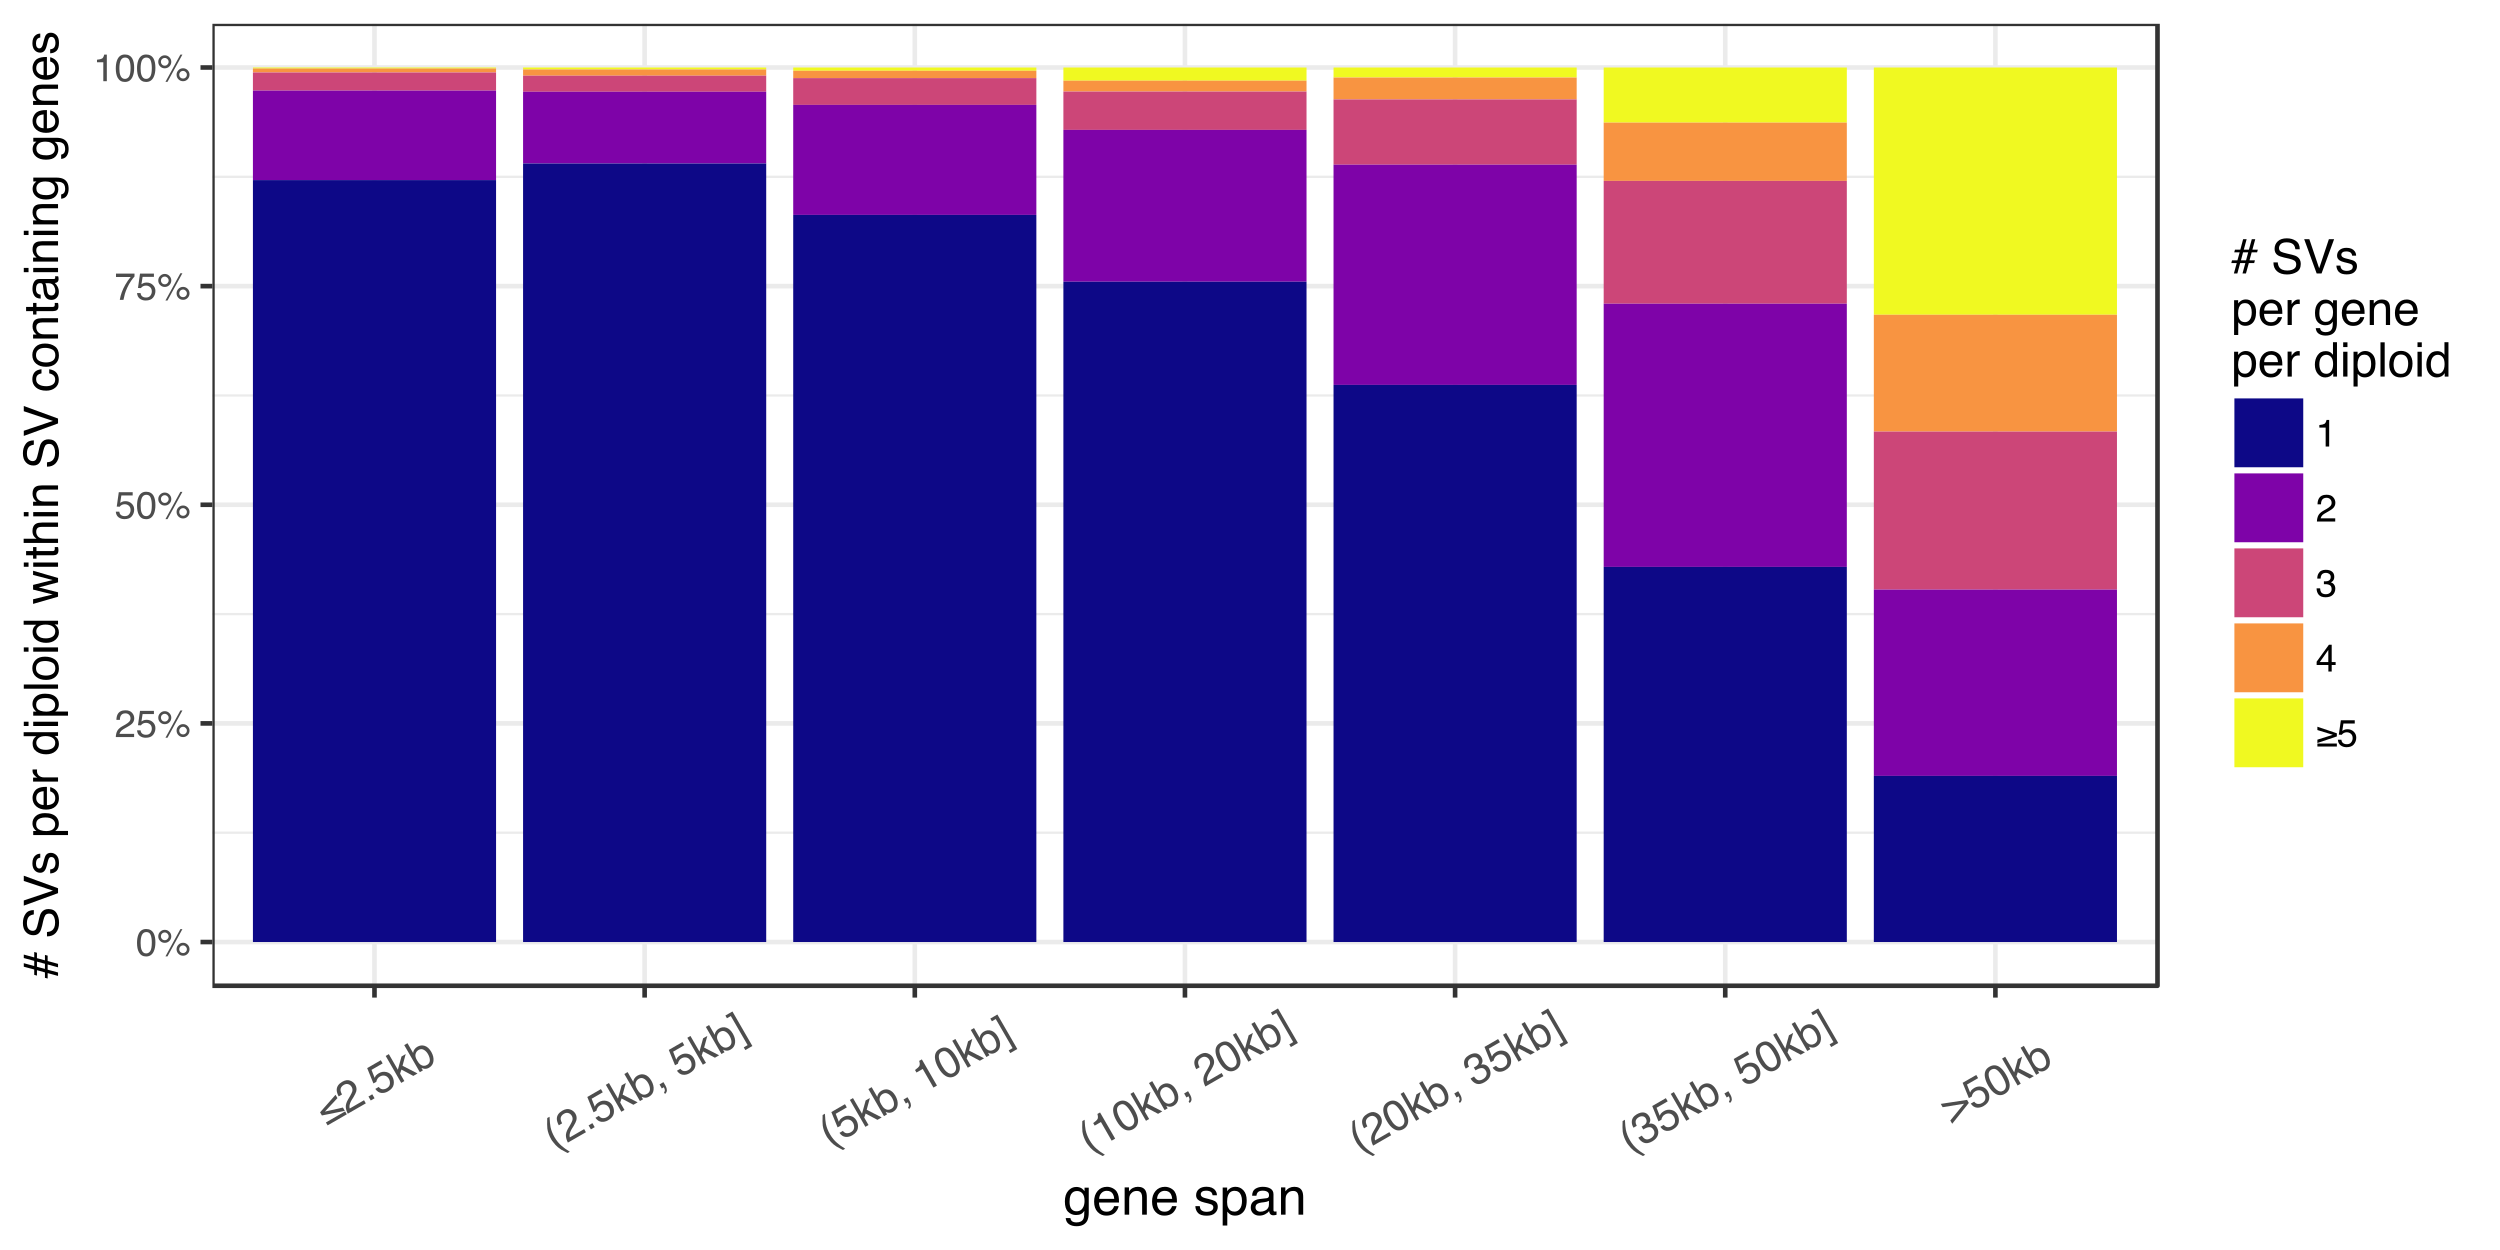 <?xml version="1.0" encoding="UTF-8"?>
<svg xmlns="http://www.w3.org/2000/svg" xmlns:xlink="http://www.w3.org/1999/xlink" width="576pt" height="288pt" viewBox="0 0 576 288" version="1.1">
<defs>
<g>
<symbol overflow="visible" id="glyph0-0">
<path style="stroke:none;" d="M 0.281 0 L 0.281 -6.312 L 5.297 -6.312 L 5.297 0 Z M 4.5 -0.797 L 4.5 -5.516 L 1.078 -5.516 L 1.078 -0.797 Z "/>
</symbol>
<symbol overflow="visible" id="glyph0-1">
<path style="stroke:none;" d="M 0.844 -4.359 L 0.844 -4.953 C 1.395 -5.004 1.781 -5.094 2 -5.219 C 2.227 -5.344 2.395 -5.645 2.5 -6.125 L 3.109 -6.125 L 3.109 0 L 2.297 0 L 2.297 -4.359 Z "/>
</symbol>
<symbol overflow="visible" id="glyph0-2">
<path style="stroke:none;" d="M 2.375 -6.156 C 3.176 -6.156 3.754 -5.828 4.109 -5.172 C 4.379 -4.66 4.516 -3.961 4.516 -3.078 C 4.516 -2.242 4.391 -1.555 4.141 -1.016 C 3.785 -0.223 3.195 0.172 2.375 0.172 C 1.633 0.172 1.082 -0.148 0.719 -0.797 C 0.426 -1.328 0.281 -2.047 0.281 -2.953 C 0.281 -3.648 0.367 -4.25 0.547 -4.75 C 0.879 -5.688 1.488 -6.156 2.375 -6.156 Z M 2.375 -0.531 C 2.77 -0.531 3.086 -0.707 3.328 -1.062 C 3.566 -1.426 3.688 -2.086 3.688 -3.047 C 3.688 -3.754 3.598 -4.332 3.422 -4.781 C 3.254 -5.227 2.922 -5.453 2.422 -5.453 C 1.973 -5.453 1.641 -5.238 1.422 -4.812 C 1.211 -4.383 1.109 -3.754 1.109 -2.922 C 1.109 -2.297 1.176 -1.789 1.312 -1.406 C 1.52 -0.82 1.875 -0.531 2.375 -0.531 Z "/>
</symbol>
<symbol overflow="visible" id="glyph0-3">
<path style="stroke:none;" d="M 6 -2.984 C 6.406 -2.984 6.754 -2.836 7.047 -2.547 C 7.336 -2.254 7.484 -1.906 7.484 -1.5 C 7.484 -1.082 7.336 -0.727 7.047 -0.438 C 6.754 -0.145 6.406 0 6 0 C 5.582 0 5.227 -0.145 4.938 -0.438 C 4.645 -0.727 4.5 -1.082 4.5 -1.5 C 4.5 -1.906 4.645 -2.254 4.938 -2.547 C 5.227 -2.836 5.582 -2.984 6 -2.984 Z M 5.375 -6.125 L 5.844 -6.125 L 2.406 0.156 L 1.938 0.156 Z M 1.781 -3.578 C 2.02 -3.578 2.227 -3.664 2.406 -3.844 C 2.582 -4.02 2.672 -4.227 2.672 -4.469 C 2.672 -4.707 2.582 -4.914 2.406 -5.094 C 2.227 -5.27 2.02 -5.359 1.781 -5.359 C 1.531 -5.359 1.316 -5.27 1.141 -5.094 C 0.973 -4.926 0.891 -4.719 0.891 -4.469 C 0.891 -4.227 0.973 -4.02 1.141 -3.844 C 1.316 -3.664 1.531 -3.578 1.781 -3.578 Z M 1.781 -5.969 C 2.195 -5.969 2.551 -5.816 2.844 -5.516 C 3.133 -5.223 3.281 -4.875 3.281 -4.469 C 3.281 -4.051 3.133 -3.695 2.844 -3.406 C 2.551 -3.113 2.195 -2.969 1.781 -2.969 C 1.363 -2.969 1.008 -3.113 0.719 -3.406 C 0.426 -3.695 0.281 -4.051 0.281 -4.469 C 0.281 -4.875 0.426 -5.223 0.719 -5.516 C 1.008 -5.816 1.363 -5.969 1.781 -5.969 Z M 6 -0.609 C 6.238 -0.609 6.441 -0.691 6.609 -0.859 C 6.785 -1.035 6.875 -1.25 6.875 -1.5 C 6.875 -1.738 6.785 -1.941 6.609 -2.109 C 6.441 -2.285 6.238 -2.375 6 -2.375 C 5.75 -2.375 5.535 -2.285 5.359 -2.109 C 5.191 -1.941 5.109 -1.738 5.109 -1.5 C 5.109 -1.25 5.191 -1.035 5.359 -0.859 C 5.535 -0.691 5.75 -0.609 6 -0.609 Z "/>
</symbol>
<symbol overflow="visible" id="glyph0-4">
<path style="stroke:none;" d="M 4.594 -6.047 L 4.594 -5.375 C 4.395 -5.176 4.129 -4.836 3.797 -4.359 C 3.473 -3.891 3.188 -3.379 2.938 -2.828 C 2.688 -2.297 2.5 -1.812 2.375 -1.375 C 2.289 -1.082 2.18 -0.625 2.047 0 L 1.203 0 C 1.391 -1.176 1.816 -2.344 2.484 -3.5 C 2.879 -4.188 3.289 -4.773 3.719 -5.266 L 0.328 -5.266 L 0.328 -6.047 Z "/>
</symbol>
<symbol overflow="visible" id="glyph0-5">
<path style="stroke:none;" d="M 1.094 -1.562 C 1.133 -1.125 1.336 -0.82 1.703 -0.656 C 1.879 -0.57 2.094 -0.531 2.344 -0.531 C 2.801 -0.531 3.141 -0.676 3.359 -0.969 C 3.578 -1.258 3.688 -1.582 3.688 -1.938 C 3.688 -2.363 3.555 -2.691 3.297 -2.922 C 3.035 -3.16 2.719 -3.281 2.344 -3.281 C 2.082 -3.281 1.852 -3.227 1.656 -3.125 C 1.469 -3.02 1.305 -2.879 1.172 -2.703 L 0.5 -2.734 L 0.969 -6.047 L 4.172 -6.047 L 4.172 -5.297 L 1.562 -5.297 L 1.297 -3.594 C 1.43 -3.695 1.566 -3.773 1.703 -3.828 C 1.93 -3.93 2.195 -3.984 2.5 -3.984 C 3.062 -3.984 3.535 -3.801 3.922 -3.438 C 4.316 -3.07 4.516 -2.609 4.516 -2.047 C 4.516 -1.461 4.332 -0.945 3.969 -0.5 C 3.613 -0.062 3.047 0.156 2.266 0.156 C 1.754 0.156 1.305 0.016 0.922 -0.266 C 0.547 -0.547 0.332 -0.977 0.281 -1.562 Z "/>
</symbol>
<symbol overflow="visible" id="glyph0-6">
<path style="stroke:none;" d="M 0.281 0 C 0.301 -0.531 0.406 -0.988 0.594 -1.375 C 0.789 -1.77 1.164 -2.129 1.719 -2.453 L 2.547 -2.922 C 2.91 -3.141 3.164 -3.328 3.312 -3.484 C 3.551 -3.711 3.672 -3.984 3.672 -4.297 C 3.672 -4.648 3.562 -4.93 3.344 -5.141 C 3.133 -5.359 2.848 -5.469 2.484 -5.469 C 1.961 -5.469 1.598 -5.266 1.391 -4.859 C 1.285 -4.648 1.227 -4.352 1.219 -3.969 L 0.422 -3.969 C 0.43 -4.5 0.531 -4.938 0.719 -5.281 C 1.051 -5.875 1.645 -6.172 2.5 -6.172 C 3.195 -6.172 3.707 -5.977 4.031 -5.594 C 4.363 -5.219 4.531 -4.797 4.531 -4.328 C 4.531 -3.836 4.352 -3.414 4 -3.062 C 3.801 -2.863 3.441 -2.617 2.922 -2.328 L 2.344 -2 C 2.062 -1.844 1.836 -1.695 1.672 -1.562 C 1.391 -1.312 1.211 -1.035 1.141 -0.734 L 4.5 -0.734 L 4.5 0 Z "/>
</symbol>
<symbol overflow="visible" id="glyph0-7">
<path style="stroke:none;" d="M 2.281 0.172 C 1.551 0.172 1.02 -0.023 0.688 -0.422 C 0.363 -0.828 0.203 -1.316 0.203 -1.891 L 1.016 -1.891 C 1.047 -1.492 1.117 -1.203 1.234 -1.016 C 1.441 -0.691 1.805 -0.531 2.328 -0.531 C 2.734 -0.531 3.055 -0.641 3.297 -0.859 C 3.547 -1.078 3.672 -1.359 3.672 -1.703 C 3.672 -2.129 3.539 -2.426 3.281 -2.594 C 3.031 -2.758 2.672 -2.844 2.203 -2.844 C 2.148 -2.844 2.098 -2.844 2.047 -2.844 C 1.992 -2.844 1.941 -2.844 1.891 -2.844 L 1.891 -3.516 C 1.973 -3.516 2.039 -3.508 2.094 -3.5 C 2.145 -3.5 2.203 -3.5 2.266 -3.5 C 2.555 -3.5 2.797 -3.547 2.984 -3.641 C 3.305 -3.797 3.469 -4.082 3.469 -4.5 C 3.469 -4.801 3.359 -5.035 3.141 -5.203 C 2.922 -5.367 2.672 -5.453 2.391 -5.453 C 1.867 -5.453 1.508 -5.281 1.312 -4.938 C 1.207 -4.75 1.145 -4.477 1.125 -4.125 L 0.359 -4.125 C 0.359 -4.582 0.453 -4.973 0.641 -5.297 C 0.953 -5.867 1.504 -6.156 2.297 -6.156 C 2.93 -6.156 3.422 -6.016 3.766 -5.734 C 4.109 -5.461 4.281 -5.062 4.281 -4.531 C 4.281 -4.145 4.176 -3.836 3.969 -3.609 C 3.844 -3.461 3.68 -3.348 3.484 -3.266 C 3.805 -3.172 4.055 -3 4.234 -2.75 C 4.422 -2.5 4.516 -2.191 4.516 -1.828 C 4.516 -1.234 4.316 -0.75 3.922 -0.375 C 3.535 -0.008 2.988 0.172 2.281 0.172 Z "/>
</symbol>
<symbol overflow="visible" id="glyph0-8">
<path style="stroke:none;" d="M 2.906 -2.172 L 2.906 -4.969 L 0.938 -2.172 Z M 2.922 0 L 2.922 -1.5 L 0.219 -1.5 L 0.219 -2.266 L 3.047 -6.172 L 3.688 -6.172 L 3.688 -2.172 L 4.594 -2.172 L 4.594 -1.5 L 3.688 -1.5 L 3.688 0 Z "/>
</symbol>
<symbol overflow="visible" id="glyph0-9">
<path style="stroke:none;" d="M 0.391 -4.562 L 4.875 -3.047 L 4.875 -2.328 L 0.391 -0.812 L 0.391 -1.578 L 3.953 -2.703 L 0.391 -3.797 Z M 4.875 -0.688 L 4.875 0 L 0.391 0 L 0.391 -0.688 Z "/>
</symbol>
<symbol overflow="visible" id="glyph1-0">
<path style="stroke:none;" d="M 0.281 -0.156 L -3.297 -6.359 L 1.625 -9.203 L 5.203 -3 Z M 3.984 -3.344 L 1.297 -8 L -2.078 -6.047 L 0.609 -1.391 Z "/>
</symbol>
<symbol overflow="visible" id="glyph1-1">
<path style="stroke:none;" d="M 4.797 -2.766 L 0.375 -0.219 L -0.016 -0.891 L 4.406 -3.438 Z M 2.203 -7.266 L 2.641 -6.5 L -0.25 -3.391 L 3.906 -4.328 L 4.344 -3.562 L -0.938 -2.5 L -1.359 -3.219 Z "/>
</symbol>
<symbol overflow="visible" id="glyph1-2">
<path style="stroke:none;" d="M 0.266 -0.156 C -0.004 -0.688 -0.156 -1.195 -0.188 -1.688 C -0.219 -2.188 -0.055 -2.75 0.297 -3.375 L 0.844 -4.312 C 1.082 -4.738 1.238 -5.07 1.312 -5.312 C 1.395 -5.676 1.348 -6.008 1.172 -6.312 C 0.961 -6.664 0.691 -6.883 0.359 -6.969 C 0.035 -7.062 -0.301 -7.004 -0.656 -6.797 C -1.176 -6.492 -1.426 -6.086 -1.406 -5.578 C -1.383 -5.297 -1.27 -4.969 -1.062 -4.594 L -1.828 -4.141 C -2.117 -4.68 -2.27 -5.172 -2.281 -5.609 C -2.289 -6.379 -1.875 -7.008 -1.031 -7.5 C -0.352 -7.895 0.25 -7.992 0.781 -7.797 C 1.32 -7.609 1.727 -7.285 2 -6.828 C 2.281 -6.336 2.352 -5.828 2.219 -5.297 C 2.133 -4.984 1.914 -4.531 1.562 -3.938 L 1.156 -3.297 C 0.977 -2.992 0.852 -2.723 0.781 -2.484 C 0.633 -2.066 0.613 -1.691 0.719 -1.359 L 4.016 -3.266 L 4.422 -2.547 Z "/>
</symbol>
<symbol overflow="visible" id="glyph1-3">
<path style="stroke:none;" d="M 0.219 -1.344 L 1.094 -1.859 L 1.625 -0.938 L 0.75 -0.422 Z "/>
</symbol>
<symbol overflow="visible" id="glyph1-4">
<path style="stroke:none;" d="M 0.172 -2.156 C 0.484 -1.75 0.859 -1.57 1.297 -1.625 C 1.535 -1.633 1.77 -1.707 2 -1.844 C 2.457 -2.102 2.707 -2.438 2.75 -2.844 C 2.801 -3.258 2.727 -3.645 2.531 -4 C 2.281 -4.426 1.961 -4.676 1.578 -4.75 C 1.191 -4.832 0.816 -4.77 0.453 -4.562 C 0.191 -4.414 0 -4.234 -0.125 -4.016 C -0.258 -3.805 -0.344 -3.578 -0.375 -3.328 L -1.047 -2.969 L -2.484 -6.5 L 0.656 -8.312 L 1.078 -7.578 L -1.484 -6.094 L -0.766 -4.266 C -0.68 -4.453 -0.594 -4.613 -0.5 -4.75 C -0.32 -4.957 -0.082 -5.148 0.219 -5.328 C 0.758 -5.641 1.328 -5.727 1.922 -5.594 C 2.516 -5.469 2.973 -5.129 3.297 -4.578 C 3.617 -4.004 3.727 -3.395 3.625 -2.75 C 3.52 -2.113 3.078 -1.57 2.297 -1.125 C 1.805 -0.844 1.297 -0.727 0.766 -0.781 C 0.234 -0.844 -0.223 -1.148 -0.609 -1.703 Z "/>
</symbol>
<symbol overflow="visible" id="glyph1-5">
<path style="stroke:none;" d="M -3.031 -6.516 L -2.312 -6.938 L -0.234 -3.344 L 0.609 -6.391 L 1.578 -6.953 L 0.844 -4.25 L 4.297 -2.484 L 3.328 -1.922 L 0.594 -3.375 L 0.281 -2.438 L 1.266 -0.734 L 0.547 -0.312 Z "/>
</symbol>
<symbol overflow="visible" id="glyph1-6">
<path style="stroke:none;" d="M -3.094 -6.516 L -2.344 -6.953 L -1.047 -4.703 C -1.016 -5.004 -0.914 -5.273 -0.75 -5.516 C -0.582 -5.766 -0.363 -5.969 -0.094 -6.125 C 0.477 -6.457 1.051 -6.531 1.625 -6.344 C 2.195 -6.164 2.703 -5.703 3.141 -4.953 C 3.555 -4.223 3.723 -3.52 3.641 -2.844 C 3.566 -2.164 3.223 -1.648 2.609 -1.297 C 2.254 -1.098 1.914 -1.02 1.594 -1.062 C 1.406 -1.07 1.164 -1.141 0.875 -1.266 L 1.203 -0.688 L 0.5 -0.281 Z M 2.172 -1.953 C 2.586 -2.191 2.801 -2.535 2.812 -2.984 C 2.82 -3.43 2.676 -3.922 2.375 -4.453 C 2.094 -4.93 1.758 -5.266 1.375 -5.453 C 1 -5.648 0.613 -5.633 0.219 -5.406 C -0.133 -5.207 -0.367 -4.898 -0.484 -4.484 C -0.598 -4.078 -0.484 -3.582 -0.141 -3 C 0.098 -2.57 0.352 -2.254 0.625 -2.047 C 1.125 -1.672 1.641 -1.641 2.172 -1.953 Z "/>
</symbol>
<symbol overflow="visible" id="glyph1-7">
<path style="stroke:none;" d="M -1.078 -7.781 C -1.023 -6.664 -0.945 -5.867 -0.844 -5.391 C -0.695 -4.648 -0.391 -3.875 0.078 -3.062 C 0.547 -2.258 1.098 -1.586 1.734 -1.047 C 2.109 -0.703 2.727 -0.258 3.594 0.281 L 3.078 0.578 C 2.297 0.172 1.805 -0.086 1.609 -0.203 C 1.41 -0.328 1.16 -0.508 0.859 -0.75 C 0.473 -1.07 0.113 -1.457 -0.219 -1.906 C -0.406 -2.125 -0.562 -2.344 -0.688 -2.562 C -1.164 -3.406 -1.461 -4.223 -1.578 -5.016 C -1.641 -5.535 -1.648 -6.359 -1.609 -7.484 Z "/>
</symbol>
<symbol overflow="visible" id="glyph1-8">
<path style="stroke:none;" d="M 1.219 0.469 C 1.406 0.332 1.461 0.117 1.391 -0.172 C 1.359 -0.328 1.312 -0.461 1.25 -0.578 C 1.238 -0.598 1.227 -0.613 1.219 -0.625 C 1.207 -0.645 1.191 -0.66 1.172 -0.672 L 0.719 -0.406 L 0.188 -1.328 L 1.094 -1.859 L 1.594 -1 C 1.781 -0.664 1.879 -0.332 1.891 0 C 1.898 0.32 1.754 0.613 1.453 0.875 Z "/>
</symbol>
<symbol overflow="visible" id="glyph1-9">
<path style="stroke:none;" d=""/>
</symbol>
<symbol overflow="visible" id="glyph1-10">
<path style="stroke:none;" d="M 0.828 0.969 L 1.719 0.453 L -2.156 -6.25 L -3.047 -5.734 L -3.406 -6.359 L -1.781 -7.297 L 2.812 0.656 L 1.188 1.594 Z "/>
</symbol>
<symbol overflow="visible" id="glyph1-11">
<path style="stroke:none;" d="M -1.641 -4.766 L -1.984 -5.344 C -1.461 -5.719 -1.129 -6.031 -0.984 -6.281 C -0.848 -6.531 -0.859 -6.922 -1.016 -7.453 L -0.406 -7.797 L 3.078 -1.766 L 2.266 -1.297 L -0.203 -5.594 Z "/>
</symbol>
<symbol overflow="visible" id="glyph1-12">
<path style="stroke:none;" d="M -1.156 -7.406 C -0.375 -7.863 0.379 -7.867 1.109 -7.422 C 1.672 -7.078 2.203 -6.469 2.703 -5.594 C 3.18 -4.77 3.457 -4.02 3.531 -3.344 C 3.602 -2.375 3.238 -1.656 2.438 -1.188 C 1.707 -0.77 0.984 -0.77 0.266 -1.188 C -0.336 -1.539 -0.895 -2.164 -1.406 -3.062 C -1.801 -3.75 -2.051 -4.395 -2.156 -5 C -2.352 -6.102 -2.02 -6.906 -1.156 -7.406 Z M 2.047 -1.875 C 2.43 -2.102 2.641 -2.457 2.672 -2.938 C 2.703 -3.426 2.441 -4.145 1.891 -5.094 C 1.492 -5.781 1.082 -6.297 0.656 -6.641 C 0.238 -6.992 -0.211 -7.031 -0.703 -6.75 C -1.148 -6.488 -1.352 -6.082 -1.312 -5.531 C -1.281 -4.988 -1.031 -4.312 -0.562 -3.5 C -0.207 -2.883 0.145 -2.43 0.5 -2.141 C 1.031 -1.68 1.547 -1.594 2.047 -1.875 Z "/>
</symbol>
<symbol overflow="visible" id="glyph1-13">
<path style="stroke:none;" d="M 2.344 -1.141 C 1.625 -0.723 0.988 -0.613 0.438 -0.812 C -0.102 -1.02 -0.539 -1.41 -0.875 -1.984 L -0.078 -2.453 C 0.191 -2.066 0.43 -1.816 0.641 -1.703 C 1.023 -1.504 1.473 -1.551 1.984 -1.844 C 2.391 -2.082 2.648 -2.379 2.766 -2.734 C 2.891 -3.086 2.852 -3.43 2.656 -3.766 C 2.414 -4.18 2.117 -4.395 1.766 -4.406 C 1.422 -4.426 1.02 -4.305 0.562 -4.047 C 0.508 -4.016 0.457 -3.984 0.406 -3.953 C 0.352 -3.922 0.305 -3.895 0.266 -3.875 L -0.125 -4.547 C -0.051 -4.578 0.008 -4.609 0.062 -4.641 C 0.125 -4.672 0.188 -4.703 0.25 -4.734 C 0.539 -4.898 0.75 -5.078 0.875 -5.266 C 1.102 -5.609 1.102 -5.984 0.875 -6.391 C 0.695 -6.703 0.453 -6.875 0.141 -6.906 C -0.16 -6.945 -0.457 -6.883 -0.75 -6.719 C -1.258 -6.426 -1.508 -6.055 -1.5 -5.609 C -1.5 -5.367 -1.41 -5.07 -1.234 -4.719 L -1.984 -4.281 C -2.242 -4.727 -2.375 -5.16 -2.375 -5.578 C -2.395 -6.316 -2.016 -6.914 -1.234 -7.375 C -0.617 -7.727 -0.062 -7.863 0.438 -7.781 C 0.938 -7.695 1.336 -7.395 1.641 -6.875 C 1.848 -6.5 1.922 -6.145 1.859 -5.812 C 1.816 -5.594 1.719 -5.383 1.562 -5.188 C 1.926 -5.281 2.27 -5.254 2.594 -5.109 C 2.926 -4.973 3.195 -4.723 3.406 -4.359 C 3.738 -3.773 3.816 -3.191 3.641 -2.609 C 3.473 -2.035 3.039 -1.547 2.344 -1.141 Z "/>
</symbol>
<symbol overflow="visible" id="glyph1-14">
<path style="stroke:none;" d="M 4 -4.781 L 0.172 0.016 L -0.266 -0.734 L 2.891 -4.594 L -2.031 -3.797 L -2.469 -4.562 L 3.594 -5.484 Z "/>
</symbol>
<symbol overflow="visible" id="glyph2-0">
<path style="stroke:none;" d="M 0.391 0 L 0.391 -8.609 L 7.219 -8.609 L 7.219 0 Z M 6.141 -1.078 L 6.141 -7.531 L 1.469 -7.531 L 1.469 -1.078 Z "/>
</symbol>
<symbol overflow="visible" id="glyph2-1">
<path style="stroke:none;" d="M 2.984 -6.391 C 3.484 -6.391 3.914 -6.27 4.281 -6.031 C 4.477 -5.883 4.68 -5.68 4.891 -5.422 L 4.891 -6.219 L 5.859 -6.219 L 5.859 -0.516 C 5.859 0.285 5.742 0.914 5.516 1.375 C 5.078 2.227 4.25 2.656 3.031 2.656 C 2.352 2.656 1.785 2.504 1.328 2.203 C 0.867 1.898 0.609 1.426 0.547 0.781 L 1.625 0.781 C 1.676 1.062 1.773 1.281 1.922 1.438 C 2.16 1.664 2.535 1.781 3.047 1.781 C 3.859 1.781 4.391 1.492 4.641 0.922 C 4.785 0.586 4.852 -0.008 4.844 -0.875 C 4.633 -0.551 4.379 -0.312 4.078 -0.156 C 3.785 0 3.395 0.078 2.906 0.078 C 2.227 0.078 1.633 -0.16 1.125 -0.641 C 0.613 -1.129 0.359 -1.93 0.359 -3.047 C 0.359 -4.098 0.613 -4.914 1.125 -5.5 C 1.645 -6.094 2.266 -6.391 2.984 -6.391 Z M 4.891 -3.172 C 4.891 -3.941 4.727 -4.516 4.406 -4.891 C 4.082 -5.266 3.676 -5.453 3.188 -5.453 C 2.438 -5.453 1.926 -5.102 1.656 -4.406 C 1.508 -4.039 1.438 -3.555 1.438 -2.953 C 1.438 -2.242 1.578 -1.703 1.859 -1.328 C 2.148 -0.961 2.539 -0.781 3.031 -0.781 C 3.789 -0.781 4.32 -1.125 4.625 -1.812 C 4.801 -2.195 4.891 -2.648 4.891 -3.172 Z M 3.109 -6.422 Z "/>
</symbol>
<symbol overflow="visible" id="glyph2-2">
<path style="stroke:none;" d="M 3.391 -6.422 C 3.836 -6.422 4.27 -6.316 4.688 -6.109 C 5.102 -5.898 5.422 -5.629 5.641 -5.297 C 5.848 -4.973 5.988 -4.602 6.062 -4.188 C 6.125 -3.895 6.156 -3.43 6.156 -2.797 L 1.547 -2.797 C 1.566 -2.16 1.719 -1.648 2 -1.266 C 2.281 -0.879 2.719 -0.688 3.312 -0.688 C 3.863 -0.688 4.301 -0.867 4.625 -1.234 C 4.812 -1.441 4.945 -1.688 5.031 -1.969 L 6.062 -1.969 C 6.039 -1.738 5.953 -1.484 5.797 -1.203 C 5.641 -0.922 5.469 -0.688 5.281 -0.5 C 4.957 -0.188 4.555 0.02 4.078 0.125 C 3.828 0.188 3.539 0.219 3.219 0.219 C 2.438 0.219 1.773 -0.062 1.234 -0.625 C 0.691 -1.195 0.422 -1.992 0.422 -3.016 C 0.422 -4.023 0.691 -4.844 1.234 -5.469 C 1.785 -6.102 2.504 -6.422 3.391 -6.422 Z M 5.062 -3.641 C 5.02 -4.098 4.922 -4.461 4.766 -4.734 C 4.484 -5.242 4.004 -5.5 3.328 -5.5 C 2.836 -5.5 2.426 -5.32 2.094 -4.969 C 1.77 -4.625 1.598 -4.18 1.578 -3.641 Z M 3.281 -6.422 Z "/>
</symbol>
<symbol overflow="visible" id="glyph2-3">
<path style="stroke:none;" d="M 0.781 -6.281 L 1.781 -6.281 L 1.781 -5.391 C 2.07 -5.754 2.383 -6.016 2.719 -6.172 C 3.051 -6.336 3.422 -6.422 3.828 -6.422 C 4.711 -6.422 5.312 -6.109 5.625 -5.484 C 5.801 -5.141 5.891 -4.656 5.891 -4.031 L 5.891 0 L 4.812 0 L 4.812 -3.953 C 4.812 -4.336 4.754 -4.645 4.641 -4.875 C 4.453 -5.27 4.113 -5.469 3.625 -5.469 C 3.375 -5.469 3.172 -5.441 3.016 -5.391 C 2.723 -5.305 2.469 -5.133 2.25 -4.875 C 2.07 -4.664 1.957 -4.453 1.906 -4.234 C 1.852 -4.016 1.828 -3.695 1.828 -3.281 L 1.828 0 L 0.781 0 Z M 3.25 -6.422 Z "/>
</symbol>
<symbol overflow="visible" id="glyph2-4">
<path style="stroke:none;" d=""/>
</symbol>
<symbol overflow="visible" id="glyph2-5">
<path style="stroke:none;" d="M 1.406 -1.969 C 1.438 -1.613 1.523 -1.344 1.672 -1.156 C 1.93 -0.82 2.391 -0.656 3.047 -0.656 C 3.441 -0.656 3.785 -0.738 4.078 -0.906 C 4.379 -1.07 4.531 -1.332 4.531 -1.688 C 4.531 -1.957 4.41 -2.164 4.172 -2.312 C 4.016 -2.395 3.711 -2.492 3.266 -2.609 L 2.422 -2.812 C 1.891 -2.945 1.5 -3.098 1.25 -3.266 C 0.789 -3.547 0.562 -3.941 0.562 -4.453 C 0.562 -5.047 0.773 -5.523 1.203 -5.891 C 1.629 -6.254 2.207 -6.438 2.938 -6.438 C 3.875 -6.438 4.551 -6.16 4.969 -5.609 C 5.238 -5.254 5.367 -4.875 5.359 -4.469 L 4.359 -4.469 C 4.336 -4.707 4.254 -4.926 4.109 -5.125 C 3.867 -5.395 3.445 -5.531 2.844 -5.531 C 2.445 -5.531 2.145 -5.453 1.938 -5.297 C 1.738 -5.148 1.641 -4.953 1.641 -4.703 C 1.641 -4.43 1.773 -4.211 2.047 -4.047 C 2.203 -3.953 2.43 -3.867 2.734 -3.797 L 3.422 -3.625 C 4.18 -3.438 4.691 -3.258 4.953 -3.094 C 5.359 -2.82 5.562 -2.395 5.562 -1.812 C 5.562 -1.258 5.348 -0.781 4.922 -0.375 C 4.504 0.031 3.863 0.234 3 0.234 C 2.062 0.234 1.395 0.023 1 -0.391 C 0.613 -0.816 0.41 -1.344 0.391 -1.969 Z M 2.953 -6.422 Z "/>
</symbol>
<symbol overflow="visible" id="glyph2-6">
<path style="stroke:none;" d="M 3.422 -0.703 C 3.91 -0.703 4.316 -0.91 4.641 -1.328 C 4.973 -1.742 5.141 -2.359 5.141 -3.172 C 5.141 -3.672 5.066 -4.102 4.922 -4.469 C 4.648 -5.156 4.148 -5.5 3.422 -5.5 C 2.691 -5.5 2.191 -5.133 1.922 -4.406 C 1.773 -4.02 1.703 -3.523 1.703 -2.922 C 1.703 -2.43 1.773 -2.02 1.922 -1.688 C 2.191 -1.031 2.691 -0.703 3.422 -0.703 Z M 0.688 -6.25 L 1.719 -6.25 L 1.719 -5.422 C 1.926 -5.703 2.156 -5.922 2.406 -6.078 C 2.758 -6.305 3.176 -6.422 3.656 -6.422 C 4.375 -6.422 4.977 -6.148 5.469 -5.609 C 5.969 -5.066 6.219 -4.289 6.219 -3.281 C 6.219 -1.906 5.859 -0.926 5.141 -0.344 C 4.691 0.031 4.164 0.219 3.562 0.219 C 3.094 0.219 2.695 0.113 2.375 -0.094 C 2.188 -0.219 1.977 -0.422 1.75 -0.703 L 1.75 2.5 L 0.688 2.5 Z "/>
</symbol>
<symbol overflow="visible" id="glyph2-7">
<path style="stroke:none;" d="M 1.578 -1.672 C 1.578 -1.367 1.688 -1.129 1.906 -0.953 C 2.133 -0.773 2.398 -0.688 2.703 -0.688 C 3.078 -0.688 3.438 -0.77 3.781 -0.938 C 4.375 -1.227 4.672 -1.695 4.672 -2.344 L 4.672 -3.188 C 4.535 -3.113 4.363 -3.047 4.156 -2.984 C 3.957 -2.93 3.758 -2.895 3.562 -2.875 L 2.938 -2.797 C 2.551 -2.742 2.258 -2.66 2.062 -2.547 C 1.738 -2.367 1.578 -2.078 1.578 -1.672 Z M 4.141 -3.797 C 4.379 -3.828 4.539 -3.93 4.625 -4.109 C 4.664 -4.203 4.688 -4.336 4.688 -4.516 C 4.688 -4.867 4.555 -5.125 4.297 -5.281 C 4.047 -5.445 3.688 -5.531 3.219 -5.531 C 2.664 -5.531 2.273 -5.383 2.047 -5.094 C 1.91 -4.926 1.82 -4.68 1.781 -4.359 L 0.797 -4.359 C 0.816 -5.129 1.066 -5.664 1.547 -5.969 C 2.035 -6.27 2.598 -6.422 3.234 -6.422 C 3.973 -6.422 4.57 -6.281 5.031 -6 C 5.488 -5.719 5.719 -5.281 5.719 -4.688 L 5.719 -1.078 C 5.719 -0.973 5.738 -0.883 5.781 -0.812 C 5.832 -0.75 5.93 -0.719 6.078 -0.719 C 6.117 -0.719 6.164 -0.719 6.219 -0.719 C 6.281 -0.727 6.348 -0.738 6.422 -0.75 L 6.422 0.031 C 6.254 0.07 6.125 0.098 6.031 0.109 C 5.945 0.129 5.832 0.141 5.688 0.141 C 5.32 0.141 5.062 0.008 4.906 -0.25 C 4.812 -0.383 4.75 -0.578 4.719 -0.828 C 4.5 -0.547 4.188 -0.301 3.781 -0.094 C 3.383 0.113 2.945 0.219 2.469 0.219 C 1.883 0.219 1.406 0.039 1.031 -0.312 C 0.664 -0.664 0.484 -1.109 0.484 -1.641 C 0.484 -2.223 0.664 -2.676 1.031 -3 C 1.395 -3.32 1.867 -3.52 2.453 -3.594 Z M 3.266 -6.422 Z "/>
</symbol>
<symbol overflow="visible" id="glyph3-0">
<path style="stroke:none;" d="M 0 -0.359 L -7.891 -0.359 L -7.891 -6.625 L 0 -6.625 Z M -0.984 -5.625 L -6.906 -5.625 L -6.906 -1.344 L -0.984 -1.344 Z "/>
</symbol>
<symbol overflow="visible" id="glyph3-1">
<path style="stroke:none;" d="M -3.016 -0.156 L -3.016 -1.406 L -4.859 -1.922 L -4.859 -0.672 L -5.484 -0.844 L -5.484 -2.078 L -7.891 -2.719 L -7.891 -3.531 L -5.484 -2.875 L -5.484 -4.062 L -7.891 -4.719 L -7.891 -5.516 L -5.484 -4.859 L -5.484 -6.109 L -4.859 -5.938 L -4.859 -4.688 L -3.016 -4.188 L -3.016 -5.438 L -2.391 -5.266 L -2.391 -4.031 L 0 -3.375 L 0 -2.578 L -2.391 -3.234 L -2.391 -2.031 L 0 -1.391 L 0 -0.594 L -2.391 -1.25 L -2.391 0 Z M -3.016 -3.391 L -4.859 -3.891 L -4.859 -2.703 L -3.016 -2.219 Z "/>
</symbol>
<symbol overflow="visible" id="glyph3-2">
<path style="stroke:none;" d=""/>
</symbol>
<symbol overflow="visible" id="glyph3-3">
<path style="stroke:none;" d="M -2.547 -1.531 C -2.098 -1.562 -1.734 -1.672 -1.453 -1.859 C -0.93 -2.211 -0.672 -2.836 -0.672 -3.734 C -0.672 -4.129 -0.727 -4.492 -0.844 -4.828 C -1.062 -5.461 -1.457 -5.781 -2.031 -5.781 C -2.469 -5.781 -2.773 -5.645 -2.953 -5.375 C -3.129 -5.102 -3.285 -4.676 -3.422 -4.094 L -3.656 -3.031 C -3.82 -2.332 -4 -1.836 -4.188 -1.547 C -4.508 -1.047 -5 -0.797 -5.656 -0.797 C -6.363 -0.797 -6.945 -1.039 -7.406 -1.531 C -7.863 -2.02 -8.094 -2.711 -8.094 -3.609 C -8.094 -4.441 -7.891 -5.145 -7.484 -5.719 C -7.086 -6.301 -6.453 -6.594 -5.578 -6.594 L -5.578 -5.594 C -5.992 -5.531 -6.316 -5.414 -6.547 -5.25 C -6.961 -4.914 -7.172 -4.359 -7.172 -3.578 C -7.172 -2.953 -7.035 -2.5 -6.766 -2.219 C -6.504 -1.945 -6.195 -1.812 -5.844 -1.812 C -5.457 -1.812 -5.176 -1.973 -5 -2.297 C -4.883 -2.504 -4.738 -2.984 -4.562 -3.734 L -4.312 -4.828 C -4.188 -5.367 -4.02 -5.781 -3.812 -6.062 C -3.445 -6.57 -2.91 -6.828 -2.203 -6.828 C -1.328 -6.828 -0.703 -6.508 -0.328 -5.875 C 0.047 -5.238 0.234 -4.5 0.234 -3.656 C 0.234 -2.676 -0.016 -1.906 -0.516 -1.344 C -1.016 -0.789 -1.691 -0.52 -2.547 -0.531 Z M -8.109 -3.703 Z "/>
</symbol>
<symbol overflow="visible" id="glyph3-4">
<path style="stroke:none;" d="M -7.891 -1.469 L -1.172 -3.734 L -7.891 -5.969 L -7.891 -7.172 L 0 -4.281 L 0 -3.156 L -7.891 -0.281 Z "/>
</symbol>
<symbol overflow="visible" id="glyph3-5">
<path style="stroke:none;" d="M -1.812 -1.281 C -1.488 -1.312 -1.238 -1.395 -1.062 -1.531 C -0.75 -1.77 -0.594 -2.191 -0.594 -2.797 C -0.594 -3.148 -0.672 -3.461 -0.828 -3.734 C -0.984 -4.004 -1.223 -4.141 -1.547 -4.141 C -1.797 -4.141 -1.984 -4.031 -2.109 -3.812 C -2.191 -3.676 -2.285 -3.398 -2.391 -2.984 L -2.578 -2.219 C -2.703 -1.727 -2.836 -1.367 -2.984 -1.141 C -3.254 -0.723 -3.617 -0.516 -4.078 -0.516 C -4.617 -0.516 -5.055 -0.707 -5.391 -1.094 C -5.734 -1.488 -5.906 -2.02 -5.906 -2.688 C -5.906 -3.551 -5.648 -4.176 -5.141 -4.562 C -4.816 -4.801 -4.469 -4.914 -4.094 -4.906 L -4.094 -4 C -4.312 -3.977 -4.508 -3.898 -4.688 -3.766 C -4.945 -3.547 -5.078 -3.16 -5.078 -2.609 C -5.078 -2.242 -5.004 -1.969 -4.859 -1.781 C -4.723 -1.594 -4.539 -1.5 -4.312 -1.5 C -4.062 -1.5 -3.863 -1.625 -3.719 -1.875 C -3.625 -2.008 -3.539 -2.219 -3.469 -2.5 L -3.312 -3.141 C -3.145 -3.836 -2.984 -4.301 -2.828 -4.531 C -2.578 -4.914 -2.191 -5.109 -1.672 -5.109 C -1.148 -5.109 -0.703 -4.91 -0.328 -4.516 C 0.035 -4.129 0.219 -3.539 0.219 -2.75 C 0.219 -1.895 0.023 -1.285 -0.359 -0.922 C -0.754 -0.566 -1.238 -0.379 -1.812 -0.359 Z M -5.891 -2.719 Z "/>
</symbol>
<symbol overflow="visible" id="glyph3-6">
<path style="stroke:none;" d="M -0.656 -3.141 C -0.656 -3.586 -0.844 -3.957 -1.219 -4.25 C -1.594 -4.551 -2.156 -4.703 -2.906 -4.703 C -3.363 -4.703 -3.758 -4.641 -4.094 -4.516 C -4.727 -4.266 -5.047 -3.805 -5.047 -3.141 C -5.047 -2.461 -4.711 -2.004 -4.047 -1.766 C -3.68 -1.629 -3.223 -1.562 -2.672 -1.562 C -2.234 -1.562 -1.859 -1.629 -1.547 -1.766 C -0.953 -2.016 -0.656 -2.473 -0.656 -3.141 Z M -5.719 -0.641 L -5.719 -1.578 L -4.969 -1.578 C -5.227 -1.766 -5.426 -1.973 -5.562 -2.203 C -5.781 -2.535 -5.891 -2.922 -5.891 -3.359 C -5.891 -4.004 -5.641 -4.555 -5.141 -5.016 C -4.641 -5.473 -3.926 -5.703 -3 -5.703 C -1.75 -5.703 -0.852 -5.375 -0.312 -4.719 C 0.02 -4.301 0.188 -3.816 0.188 -3.266 C 0.188 -2.828 0.094 -2.461 -0.094 -2.172 C -0.195 -2.004 -0.379 -1.812 -0.641 -1.594 L 2.297 -1.594 L 2.297 -0.641 Z "/>
</symbol>
<symbol overflow="visible" id="glyph3-7">
<path style="stroke:none;" d="M -5.875 -3.109 C -5.875 -3.516 -5.781 -3.906 -5.594 -4.281 C -5.406 -4.664 -5.156 -4.961 -4.844 -5.172 C -4.562 -5.359 -4.223 -5.484 -3.828 -5.547 C -3.566 -5.609 -3.145 -5.641 -2.562 -5.641 L -2.562 -1.422 C -1.977 -1.441 -1.508 -1.578 -1.156 -1.828 C -0.812 -2.086 -0.641 -2.488 -0.641 -3.031 C -0.641 -3.539 -0.805 -3.945 -1.141 -4.25 C -1.328 -4.414 -1.551 -4.535 -1.812 -4.609 L -1.812 -5.562 C -1.594 -5.531 -1.352 -5.441 -1.094 -5.297 C -0.832 -5.16 -0.625 -5.004 -0.469 -4.828 C -0.176 -4.535 0.02 -4.176 0.125 -3.75 C 0.176 -3.508 0.203 -3.242 0.203 -2.953 C 0.203 -2.234 -0.055 -1.625 -0.578 -1.125 C -1.098 -0.633 -1.828 -0.391 -2.766 -0.391 C -3.691 -0.391 -4.441 -0.641 -5.016 -1.141 C -5.586 -1.641 -5.875 -2.297 -5.875 -3.109 Z M -3.328 -4.641 C -3.754 -4.609 -4.094 -4.52 -4.344 -4.375 C -4.801 -4.102 -5.031 -3.66 -5.031 -3.047 C -5.031 -2.598 -4.867 -2.223 -4.547 -1.922 C -4.234 -1.629 -3.828 -1.473 -3.328 -1.453 Z M -5.891 -3.016 Z "/>
</symbol>
<symbol overflow="visible" id="glyph3-8">
<path style="stroke:none;" d="M -5.75 -0.734 L -5.75 -1.656 L -4.766 -1.656 C -4.953 -1.727 -5.18 -1.91 -5.453 -2.203 C -5.734 -2.492 -5.875 -2.832 -5.875 -3.219 C -5.875 -3.238 -5.875 -3.27 -5.875 -3.312 C -5.875 -3.352 -5.867 -3.426 -5.859 -3.531 L -4.828 -3.531 C -4.836 -3.477 -4.844 -3.426 -4.844 -3.375 C -4.852 -3.32 -4.859 -3.27 -4.859 -3.219 C -4.859 -2.727 -4.703 -2.352 -4.391 -2.094 C -4.078 -1.832 -3.719 -1.703 -3.312 -1.703 L 0 -1.703 L 0 -0.734 Z "/>
</symbol>
<symbol overflow="visible" id="glyph3-9">
<path style="stroke:none;" d="M -2.812 -1.328 C -2.195 -1.328 -1.68 -1.457 -1.266 -1.719 C -0.848 -1.977 -0.641 -2.395 -0.641 -2.969 C -0.641 -3.414 -0.832 -3.781 -1.219 -4.062 C -1.602 -4.352 -2.156 -4.5 -2.875 -4.5 C -3.602 -4.5 -4.141 -4.348 -4.484 -4.047 C -4.836 -3.754 -5.016 -3.391 -5.016 -2.953 C -5.016 -2.473 -4.828 -2.082 -4.453 -1.781 C -4.078 -1.477 -3.531 -1.328 -2.812 -1.328 Z M -5.859 -2.781 C -5.859 -3.219 -5.766 -3.586 -5.578 -3.891 C -5.473 -4.055 -5.285 -4.25 -5.016 -4.469 L -7.922 -4.469 L -7.922 -5.391 L 0 -5.391 L 0 -4.531 L -0.797 -4.531 C -0.441 -4.301 -0.188 -4.031 -0.031 -3.719 C 0.125 -3.414 0.203 -3.066 0.203 -2.672 C 0.203 -2.023 -0.062 -1.469 -0.594 -1 C -1.133 -0.531 -1.852 -0.297 -2.75 -0.297 C -3.594 -0.297 -4.32 -0.508 -4.938 -0.938 C -5.551 -1.363 -5.859 -1.977 -5.859 -2.781 Z "/>
</symbol>
<symbol overflow="visible" id="glyph3-10">
<path style="stroke:none;" d="M -5.719 -0.703 L -5.719 -1.688 L 0 -1.688 L 0 -0.703 Z M -7.891 -0.703 L -7.891 -1.688 L -6.797 -1.688 L -6.797 -0.703 Z "/>
</symbol>
<symbol overflow="visible" id="glyph3-11">
<path style="stroke:none;" d="M -7.891 -0.734 L -7.891 -1.703 L 0 -1.703 L 0 -0.734 Z "/>
</symbol>
<symbol overflow="visible" id="glyph3-12">
<path style="stroke:none;" d="M -0.625 -2.984 C -0.625 -3.629 -0.863 -4.07 -1.344 -4.312 C -1.832 -4.551 -2.375 -4.672 -2.969 -4.672 C -3.508 -4.672 -3.945 -4.582 -4.281 -4.406 C -4.812 -4.133 -5.078 -3.664 -5.078 -3 C -5.078 -2.406 -4.848 -1.973 -4.391 -1.703 C -3.941 -1.441 -3.398 -1.312 -2.766 -1.312 C -2.148 -1.312 -1.641 -1.441 -1.234 -1.703 C -0.828 -1.973 -0.625 -2.398 -0.625 -2.984 Z M -5.922 -3.031 C -5.922 -3.77 -5.672 -4.395 -5.172 -4.906 C -4.68 -5.414 -3.957 -5.672 -3 -5.672 C -2.07 -5.672 -1.305 -5.445 -0.703 -5 C -0.098 -4.551 0.203 -3.852 0.203 -2.906 C 0.203 -2.113 -0.062 -1.484 -0.594 -1.016 C -1.125 -0.547 -1.844 -0.312 -2.75 -0.312 C -3.719 -0.312 -4.488 -0.555 -5.062 -1.047 C -5.633 -1.535 -5.922 -2.195 -5.922 -3.031 Z M -5.891 -3 Z "/>
</symbol>
<symbol overflow="visible" id="glyph3-13">
<path style="stroke:none;" d="M -5.75 -1.156 L -1.219 -2.266 L -5.75 -3.391 L -5.75 -4.469 L -1.25 -5.594 L -5.75 -6.766 L -5.75 -7.734 L 0 -6.062 L 0 -5.062 L -4.453 -3.891 L 0 -2.766 L 0 -1.75 L -5.75 -0.094 Z "/>
</symbol>
<symbol overflow="visible" id="glyph3-14">
<path style="stroke:none;" d="M -7.359 -0.906 L -7.359 -1.875 L -5.75 -1.875 L -5.75 -2.797 L -4.969 -2.797 L -4.969 -1.875 L -1.203 -1.875 C -1.004 -1.875 -0.875 -1.941 -0.812 -2.078 C -0.77 -2.16 -0.75 -2.285 -0.75 -2.453 C -0.75 -2.504 -0.75 -2.555 -0.75 -2.609 C -0.75 -2.66 -0.754 -2.723 -0.766 -2.797 L 0 -2.797 C 0.031 -2.68 0.051 -2.562 0.062 -2.438 C 0.082 -2.32 0.094 -2.195 0.094 -2.062 C 0.094 -1.613 -0.02 -1.305 -0.25 -1.141 C -0.488 -0.984 -0.789 -0.906 -1.156 -0.906 L -4.969 -0.906 L -4.969 -0.125 L -5.75 -0.125 L -5.75 -0.906 Z "/>
</symbol>
<symbol overflow="visible" id="glyph3-15">
<path style="stroke:none;" d="M -7.922 -0.703 L -7.922 -1.672 L -4.969 -1.672 C -5.258 -1.898 -5.469 -2.109 -5.594 -2.297 C -5.789 -2.609 -5.891 -2.992 -5.891 -3.453 C -5.891 -4.285 -5.598 -4.852 -5.016 -5.156 C -4.691 -5.312 -4.25 -5.391 -3.688 -5.391 L 0 -5.391 L 0 -4.406 L -3.625 -4.406 C -4.051 -4.406 -4.363 -4.352 -4.562 -4.25 C -4.875 -4.07 -5.031 -3.738 -5.031 -3.25 C -5.031 -2.852 -4.891 -2.488 -4.609 -2.156 C -4.336 -1.832 -3.816 -1.672 -3.047 -1.672 L 0 -1.672 L 0 -0.703 Z "/>
</symbol>
<symbol overflow="visible" id="glyph3-16">
<path style="stroke:none;" d="M -5.75 -0.703 L -5.75 -1.625 L -4.938 -1.625 C -5.27 -1.895 -5.508 -2.18 -5.656 -2.484 C -5.801 -2.797 -5.875 -3.133 -5.875 -3.5 C -5.875 -4.32 -5.594 -4.875 -5.031 -5.156 C -4.719 -5.312 -4.27 -5.391 -3.688 -5.391 L 0 -5.391 L 0 -4.422 L -3.625 -4.422 C -3.977 -4.422 -4.258 -4.367 -4.469 -4.266 C -4.832 -4.086 -5.016 -3.773 -5.016 -3.328 C -5.016 -3.098 -4.988 -2.91 -4.938 -2.766 C -4.863 -2.492 -4.707 -2.258 -4.469 -2.062 C -4.281 -1.906 -4.082 -1.801 -3.875 -1.75 C -3.676 -1.695 -3.391 -1.672 -3.016 -1.672 L 0 -1.672 L 0 -0.703 Z M -5.891 -2.984 Z "/>
</symbol>
<symbol overflow="visible" id="glyph3-17">
<path style="stroke:none;" d="M -5.922 -2.922 C -5.922 -3.578 -5.758 -4.109 -5.438 -4.516 C -5.125 -4.922 -4.582 -5.164 -3.812 -5.25 L -3.812 -4.297 C -4.164 -4.242 -4.457 -4.113 -4.688 -3.906 C -4.926 -3.707 -5.047 -3.379 -5.047 -2.922 C -5.047 -2.305 -4.75 -1.867 -4.156 -1.609 C -3.758 -1.43 -3.273 -1.344 -2.703 -1.344 C -2.129 -1.344 -1.645 -1.461 -1.25 -1.703 C -0.852 -1.953 -0.656 -2.336 -0.656 -2.859 C -0.656 -3.266 -0.773 -3.582 -1.016 -3.812 C -1.266 -4.051 -1.602 -4.211 -2.031 -4.297 L -2.031 -5.25 C -1.27 -5.133 -0.711 -4.863 -0.359 -4.438 C -0.004 -4.008 0.172 -3.457 0.172 -2.781 C 0.172 -2.031 -0.102 -1.43 -0.656 -0.984 C -1.207 -0.535 -1.895 -0.312 -2.719 -0.312 C -3.727 -0.312 -4.516 -0.555 -5.078 -1.047 C -5.641 -1.535 -5.922 -2.16 -5.922 -2.922 Z M -5.891 -2.781 Z "/>
</symbol>
<symbol overflow="visible" id="glyph3-18">
<path style="stroke:none;" d="M -1.531 -1.453 C -1.25 -1.453 -1.023 -1.551 -0.859 -1.75 C -0.703 -1.957 -0.625 -2.203 -0.625 -2.484 C -0.625 -2.816 -0.703 -3.145 -0.859 -3.469 C -1.117 -4.008 -1.551 -4.281 -2.156 -4.281 L -2.922 -4.281 C -2.848 -4.156 -2.785 -4 -2.734 -3.812 C -2.691 -3.633 -2.656 -3.453 -2.625 -3.266 L -2.562 -2.688 C -2.508 -2.332 -2.438 -2.066 -2.344 -1.891 C -2.164 -1.598 -1.895 -1.453 -1.531 -1.453 Z M -3.484 -3.797 C -3.516 -4.016 -3.609 -4.16 -3.766 -4.234 C -3.848 -4.273 -3.973 -4.297 -4.141 -4.297 C -4.461 -4.297 -4.695 -4.176 -4.844 -3.938 C -5 -3.707 -5.078 -3.375 -5.078 -2.938 C -5.078 -2.438 -4.941 -2.082 -4.672 -1.875 C -4.516 -1.75 -4.289 -1.672 -4 -1.641 L -4 -0.734 C -4.707 -0.754 -5.195 -0.984 -5.469 -1.422 C -5.75 -1.867 -5.891 -2.383 -5.891 -2.969 C -5.891 -3.645 -5.758 -4.191 -5.5 -4.609 C -5.25 -5.035 -4.848 -5.25 -4.297 -5.25 L -0.984 -5.25 C -0.891 -5.25 -0.812 -5.266 -0.75 -5.297 C -0.688 -5.336 -0.656 -5.426 -0.656 -5.562 C -0.656 -5.602 -0.656 -5.648 -0.656 -5.703 C -0.664 -5.766 -0.676 -5.82 -0.688 -5.875 L 0.031 -5.875 C 0.07 -5.727 0.098 -5.613 0.109 -5.531 C 0.117 -5.457 0.125 -5.352 0.125 -5.219 C 0.125 -4.883 0.004 -4.641 -0.234 -4.484 C -0.359 -4.41 -0.535 -4.359 -0.766 -4.328 C -0.504 -4.129 -0.281 -3.844 -0.094 -3.469 C 0.094 -3.102 0.188 -2.695 0.188 -2.25 C 0.188 -1.719 0.023 -1.281 -0.297 -0.938 C -0.617 -0.602 -1.023 -0.438 -1.516 -0.438 C -2.047 -0.438 -2.457 -0.602 -2.75 -0.938 C -3.039 -1.27 -3.223 -1.707 -3.297 -2.25 Z M -5.891 -2.984 Z "/>
</symbol>
<symbol overflow="visible" id="glyph3-19">
<path style="stroke:none;" d="M -5.859 -2.734 C -5.859 -3.191 -5.742 -3.586 -5.516 -3.922 C -5.391 -4.098 -5.207 -4.285 -4.969 -4.484 L -5.703 -4.484 L -5.703 -5.375 L -0.469 -5.375 C 0.258 -5.375 0.836 -5.266 1.266 -5.047 C 2.047 -4.648 2.438 -3.895 2.438 -2.781 C 2.438 -2.156 2.297 -1.629 2.016 -1.203 C 1.734 -0.785 1.301 -0.551 0.719 -0.5 L 0.719 -1.484 C 0.969 -1.535 1.164 -1.629 1.312 -1.766 C 1.531 -1.984 1.641 -2.328 1.641 -2.797 C 1.641 -3.535 1.375 -4.02 0.844 -4.25 C 0.539 -4.383 -0.004 -4.445 -0.797 -4.438 C -0.504 -4.25 -0.285 -4.016 -0.141 -3.734 C -0.004 -3.461 0.062 -3.109 0.062 -2.672 C 0.062 -2.047 -0.156 -1.5 -0.594 -1.031 C -1.031 -0.562 -1.758 -0.328 -2.781 -0.328 C -3.75 -0.328 -4.504 -0.562 -5.047 -1.031 C -5.586 -1.5 -5.859 -2.066 -5.859 -2.734 Z M -2.906 -4.484 C -3.613 -4.484 -4.141 -4.332 -4.484 -4.031 C -4.828 -3.738 -5 -3.367 -5 -2.922 C -5 -2.234 -4.68 -1.766 -4.047 -1.516 C -3.703 -1.391 -3.254 -1.328 -2.703 -1.328 C -2.055 -1.328 -1.562 -1.457 -1.219 -1.719 C -0.883 -1.977 -0.719 -2.332 -0.719 -2.781 C -0.719 -3.469 -1.031 -3.957 -1.656 -4.25 C -2.008 -4.406 -2.426 -4.484 -2.906 -4.484 Z M -5.891 -2.859 Z "/>
</symbol>
<symbol overflow="visible" id="glyph4-0">
<path style="stroke:none;" d="M 0.359 0 L 0.359 -7.891 L 6.625 -7.891 L 6.625 0 Z M 5.625 -0.984 L 5.625 -6.906 L 1.344 -6.906 L 1.344 -0.984 Z "/>
</symbol>
<symbol overflow="visible" id="glyph4-1">
<path style="stroke:none;" d="M 0.156 -3.016 L 1.406 -3.016 L 1.922 -4.859 L 0.672 -4.859 L 0.844 -5.484 L 2.078 -5.484 L 2.719 -7.891 L 3.531 -7.891 L 2.875 -5.484 L 4.062 -5.484 L 4.719 -7.891 L 5.516 -7.891 L 4.859 -5.484 L 6.109 -5.484 L 5.938 -4.859 L 4.688 -4.859 L 4.188 -3.016 L 5.438 -3.016 L 5.266 -2.391 L 4.031 -2.391 L 3.375 0 L 2.578 0 L 3.234 -2.391 L 2.031 -2.391 L 1.391 0 L 0.594 0 L 1.25 -2.391 L 0 -2.391 Z M 3.391 -3.016 L 3.891 -4.859 L 2.703 -4.859 L 2.219 -3.016 Z "/>
</symbol>
<symbol overflow="visible" id="glyph4-2">
<path style="stroke:none;" d=""/>
</symbol>
<symbol overflow="visible" id="glyph4-3">
<path style="stroke:none;" d="M 1.531 -2.547 C 1.562 -2.098 1.672 -1.734 1.859 -1.453 C 2.211 -0.93 2.836 -0.672 3.734 -0.672 C 4.129 -0.672 4.492 -0.727 4.828 -0.844 C 5.461 -1.062 5.781 -1.457 5.781 -2.031 C 5.781 -2.469 5.645 -2.773 5.375 -2.953 C 5.102 -3.129 4.676 -3.285 4.094 -3.422 L 3.031 -3.656 C 2.332 -3.82 1.836 -4 1.547 -4.188 C 1.047 -4.508 0.797 -5 0.797 -5.656 C 0.797 -6.363 1.039 -6.945 1.531 -7.406 C 2.02 -7.863 2.711 -8.094 3.609 -8.094 C 4.441 -8.094 5.145 -7.891 5.719 -7.484 C 6.301 -7.086 6.594 -6.453 6.594 -5.578 L 5.594 -5.578 C 5.531 -5.992 5.414 -6.316 5.25 -6.547 C 4.914 -6.961 4.359 -7.172 3.578 -7.172 C 2.953 -7.172 2.5 -7.035 2.219 -6.766 C 1.945 -6.504 1.812 -6.195 1.812 -5.844 C 1.812 -5.457 1.973 -5.176 2.297 -5 C 2.504 -4.883 2.984 -4.738 3.734 -4.562 L 4.828 -4.312 C 5.367 -4.188 5.781 -4.02 6.062 -3.812 C 6.57 -3.445 6.828 -2.91 6.828 -2.203 C 6.828 -1.328 6.508 -0.703 5.875 -0.328 C 5.238 0.047 4.5 0.234 3.656 0.234 C 2.676 0.234 1.906 -0.016 1.344 -0.516 C 0.789 -1.016 0.52 -1.691 0.531 -2.547 Z M 3.703 -8.109 Z "/>
</symbol>
<symbol overflow="visible" id="glyph4-4">
<path style="stroke:none;" d="M 1.469 -7.891 L 3.734 -1.172 L 5.969 -7.891 L 7.172 -7.891 L 4.281 0 L 3.156 0 L 0.281 -7.891 Z "/>
</symbol>
<symbol overflow="visible" id="glyph4-5">
<path style="stroke:none;" d="M 1.281 -1.812 C 1.312 -1.488 1.395 -1.238 1.531 -1.062 C 1.77 -0.75 2.191 -0.594 2.797 -0.594 C 3.148 -0.594 3.461 -0.672 3.734 -0.828 C 4.004 -0.984 4.141 -1.223 4.141 -1.547 C 4.141 -1.797 4.031 -1.984 3.812 -2.109 C 3.676 -2.191 3.398 -2.285 2.984 -2.391 L 2.219 -2.578 C 1.727 -2.703 1.367 -2.836 1.141 -2.984 C 0.723 -3.254 0.516 -3.617 0.516 -4.078 C 0.516 -4.617 0.707 -5.055 1.094 -5.391 C 1.488 -5.734 2.02 -5.906 2.688 -5.906 C 3.551 -5.906 4.176 -5.648 4.562 -5.141 C 4.801 -4.816 4.914 -4.469 4.906 -4.094 L 4 -4.094 C 3.977 -4.312 3.898 -4.508 3.766 -4.688 C 3.547 -4.945 3.16 -5.078 2.609 -5.078 C 2.242 -5.078 1.969 -5.004 1.781 -4.859 C 1.594 -4.723 1.5 -4.539 1.5 -4.312 C 1.5 -4.062 1.625 -3.863 1.875 -3.719 C 2.008 -3.625 2.219 -3.539 2.5 -3.469 L 3.141 -3.312 C 3.836 -3.145 4.301 -2.984 4.531 -2.828 C 4.914 -2.578 5.109 -2.191 5.109 -1.672 C 5.109 -1.148 4.91 -0.703 4.516 -0.328 C 4.129 0.035 3.539 0.219 2.75 0.219 C 1.895 0.219 1.285 0.023 0.922 -0.359 C 0.566 -0.754 0.379 -1.238 0.359 -1.812 Z M 2.719 -5.891 Z "/>
</symbol>
<symbol overflow="visible" id="glyph4-6">
<path style="stroke:none;" d="M 3.141 -0.656 C 3.586 -0.656 3.957 -0.844 4.25 -1.219 C 4.551 -1.594 4.703 -2.156 4.703 -2.906 C 4.703 -3.363 4.641 -3.758 4.516 -4.094 C 4.266 -4.727 3.805 -5.047 3.141 -5.047 C 2.461 -5.047 2.004 -4.711 1.766 -4.047 C 1.629 -3.68 1.562 -3.223 1.562 -2.672 C 1.562 -2.234 1.629 -1.859 1.766 -1.547 C 2.016 -0.953 2.473 -0.656 3.141 -0.656 Z M 0.641 -5.719 L 1.578 -5.719 L 1.578 -4.969 C 1.766 -5.227 1.973 -5.426 2.203 -5.562 C 2.535 -5.781 2.922 -5.891 3.359 -5.891 C 4.004 -5.891 4.555 -5.641 5.016 -5.141 C 5.473 -4.641 5.703 -3.926 5.703 -3 C 5.703 -1.75 5.375 -0.852 4.719 -0.312 C 4.301 0.02 3.816 0.188 3.266 0.188 C 2.828 0.188 2.461 0.094 2.172 -0.094 C 2.004 -0.195 1.812 -0.379 1.594 -0.641 L 1.594 2.297 L 0.641 2.297 Z "/>
</symbol>
<symbol overflow="visible" id="glyph4-7">
<path style="stroke:none;" d="M 3.109 -5.875 C 3.516 -5.875 3.906 -5.781 4.281 -5.594 C 4.664 -5.406 4.961 -5.156 5.172 -4.844 C 5.359 -4.562 5.484 -4.223 5.547 -3.828 C 5.609 -3.566 5.641 -3.145 5.641 -2.562 L 1.422 -2.562 C 1.441 -1.977 1.578 -1.508 1.828 -1.156 C 2.086 -0.812 2.488 -0.641 3.031 -0.641 C 3.539 -0.641 3.945 -0.805 4.25 -1.141 C 4.414 -1.328 4.535 -1.551 4.609 -1.812 L 5.562 -1.812 C 5.531 -1.594 5.441 -1.352 5.297 -1.094 C 5.16 -0.832 5.004 -0.625 4.828 -0.469 C 4.535 -0.176 4.176 0.02 3.75 0.125 C 3.508 0.176 3.242 0.203 2.953 0.203 C 2.234 0.203 1.625 -0.055 1.125 -0.578 C 0.633 -1.098 0.391 -1.828 0.391 -2.766 C 0.391 -3.691 0.641 -4.441 1.141 -5.016 C 1.641 -5.586 2.297 -5.875 3.109 -5.875 Z M 4.641 -3.328 C 4.609 -3.754 4.52 -4.094 4.375 -4.344 C 4.102 -4.801 3.66 -5.031 3.047 -5.031 C 2.598 -5.031 2.223 -4.867 1.922 -4.547 C 1.629 -4.234 1.473 -3.828 1.453 -3.328 Z M 3.016 -5.891 Z "/>
</symbol>
<symbol overflow="visible" id="glyph4-8">
<path style="stroke:none;" d="M 0.734 -5.75 L 1.656 -5.75 L 1.656 -4.766 C 1.727 -4.953 1.91 -5.18 2.203 -5.453 C 2.492 -5.734 2.832 -5.875 3.219 -5.875 C 3.238 -5.875 3.27 -5.875 3.312 -5.875 C 3.352 -5.875 3.426 -5.867 3.531 -5.859 L 3.531 -4.828 C 3.477 -4.836 3.426 -4.844 3.375 -4.844 C 3.32 -4.852 3.27 -4.859 3.219 -4.859 C 2.727 -4.859 2.352 -4.703 2.094 -4.391 C 1.832 -4.078 1.703 -3.719 1.703 -3.312 L 1.703 0 L 0.734 0 Z "/>
</symbol>
<symbol overflow="visible" id="glyph4-9">
<path style="stroke:none;" d="M 2.734 -5.859 C 3.191 -5.859 3.586 -5.742 3.922 -5.516 C 4.098 -5.391 4.285 -5.207 4.484 -4.969 L 4.484 -5.703 L 5.375 -5.703 L 5.375 -0.469 C 5.375 0.258 5.266 0.836 5.047 1.266 C 4.648 2.047 3.895 2.438 2.781 2.438 C 2.156 2.438 1.629 2.297 1.203 2.016 C 0.785 1.734 0.551 1.301 0.5 0.719 L 1.484 0.719 C 1.535 0.969 1.629 1.164 1.766 1.312 C 1.984 1.531 2.328 1.641 2.797 1.641 C 3.535 1.641 4.02 1.375 4.25 0.844 C 4.383 0.539 4.445 -0.004 4.438 -0.797 C 4.25 -0.504 4.016 -0.285 3.734 -0.141 C 3.461 -0.004 3.109 0.062 2.672 0.062 C 2.047 0.062 1.5 -0.156 1.031 -0.594 C 0.562 -1.031 0.328 -1.758 0.328 -2.781 C 0.328 -3.75 0.562 -4.504 1.031 -5.047 C 1.5 -5.586 2.066 -5.859 2.734 -5.859 Z M 4.484 -2.906 C 4.484 -3.613 4.332 -4.141 4.031 -4.484 C 3.738 -4.828 3.367 -5 2.922 -5 C 2.234 -5 1.766 -4.68 1.516 -4.047 C 1.391 -3.703 1.328 -3.254 1.328 -2.703 C 1.328 -2.055 1.457 -1.562 1.719 -1.219 C 1.977 -0.883 2.332 -0.719 2.781 -0.719 C 3.469 -0.719 3.957 -1.031 4.25 -1.656 C 4.406 -2.008 4.484 -2.426 4.484 -2.906 Z M 2.859 -5.891 Z "/>
</symbol>
<symbol overflow="visible" id="glyph4-10">
<path style="stroke:none;" d="M 0.703 -5.75 L 1.625 -5.75 L 1.625 -4.938 C 1.895 -5.27 2.18 -5.508 2.484 -5.656 C 2.797 -5.801 3.133 -5.875 3.5 -5.875 C 4.32 -5.875 4.875 -5.594 5.156 -5.031 C 5.312 -4.719 5.391 -4.27 5.391 -3.688 L 5.391 0 L 4.422 0 L 4.422 -3.625 C 4.422 -3.977 4.367 -4.258 4.266 -4.469 C 4.086 -4.832 3.773 -5.016 3.328 -5.016 C 3.098 -5.016 2.91 -4.988 2.766 -4.938 C 2.492 -4.863 2.258 -4.707 2.062 -4.469 C 1.906 -4.281 1.801 -4.082 1.75 -3.875 C 1.695 -3.676 1.672 -3.391 1.672 -3.016 L 1.672 0 L 0.703 0 Z M 2.984 -5.891 Z "/>
</symbol>
<symbol overflow="visible" id="glyph4-11">
<path style="stroke:none;" d="M 1.328 -2.812 C 1.328 -2.195 1.457 -1.68 1.719 -1.266 C 1.977 -0.848 2.395 -0.641 2.969 -0.641 C 3.414 -0.641 3.781 -0.832 4.062 -1.219 C 4.352 -1.602 4.5 -2.156 4.5 -2.875 C 4.5 -3.602 4.348 -4.141 4.047 -4.484 C 3.754 -4.836 3.391 -5.016 2.953 -5.016 C 2.473 -5.016 2.082 -4.828 1.781 -4.453 C 1.477 -4.078 1.328 -3.531 1.328 -2.812 Z M 2.781 -5.859 C 3.219 -5.859 3.586 -5.766 3.891 -5.578 C 4.055 -5.473 4.25 -5.285 4.469 -5.016 L 4.469 -7.922 L 5.391 -7.922 L 5.391 0 L 4.531 0 L 4.531 -0.797 C 4.301 -0.441 4.031 -0.188 3.719 -0.031 C 3.414 0.125 3.066 0.203 2.672 0.203 C 2.023 0.203 1.469 -0.062 1 -0.594 C 0.531 -1.133 0.297 -1.852 0.297 -2.75 C 0.297 -3.594 0.508 -4.32 0.938 -4.938 C 1.363 -5.551 1.977 -5.859 2.781 -5.859 Z "/>
</symbol>
<symbol overflow="visible" id="glyph4-12">
<path style="stroke:none;" d="M 0.703 -5.719 L 1.688 -5.719 L 1.688 0 L 0.703 0 Z M 0.703 -7.891 L 1.688 -7.891 L 1.688 -6.797 L 0.703 -6.797 Z "/>
</symbol>
<symbol overflow="visible" id="glyph4-13">
<path style="stroke:none;" d="M 0.734 -7.891 L 1.703 -7.891 L 1.703 0 L 0.734 0 Z "/>
</symbol>
<symbol overflow="visible" id="glyph4-14">
<path style="stroke:none;" d="M 2.984 -0.625 C 3.629 -0.625 4.07 -0.863 4.312 -1.344 C 4.551 -1.832 4.672 -2.375 4.672 -2.969 C 4.672 -3.508 4.582 -3.945 4.406 -4.281 C 4.133 -4.812 3.664 -5.078 3 -5.078 C 2.406 -5.078 1.973 -4.848 1.703 -4.391 C 1.441 -3.941 1.312 -3.398 1.312 -2.766 C 1.312 -2.148 1.441 -1.641 1.703 -1.234 C 1.973 -0.828 2.398 -0.625 2.984 -0.625 Z M 3.031 -5.922 C 3.77 -5.922 4.395 -5.672 4.906 -5.172 C 5.414 -4.68 5.672 -3.957 5.672 -3 C 5.672 -2.07 5.445 -1.305 5 -0.703 C 4.551 -0.098 3.852 0.203 2.906 0.203 C 2.113 0.203 1.484 -0.062 1.016 -0.594 C 0.547 -1.125 0.312 -1.844 0.312 -2.75 C 0.312 -3.719 0.555 -4.488 1.047 -5.062 C 1.535 -5.633 2.195 -5.922 3.031 -5.922 Z M 3 -5.891 Z "/>
</symbol>
</g>
<clipPath id="clip1">
  <path d="M 48.938 5.48 L 498 5.48 L 498 228 L 48.938 228 Z "/>
</clipPath>
<clipPath id="clip2">
  <path d="M 48.938 40 L 498 40 L 498 42 L 48.938 42 Z "/>
</clipPath>
<clipPath id="clip3">
  <path d="M 48.938 90 L 498 90 L 498 92 L 48.938 92 Z "/>
</clipPath>
<clipPath id="clip4">
  <path d="M 48.938 141 L 498 141 L 498 142 L 48.938 142 Z "/>
</clipPath>
<clipPath id="clip5">
  <path d="M 48.938 191 L 498 191 L 498 193 L 48.938 193 Z "/>
</clipPath>
<clipPath id="clip6">
  <path d="M 48.938 15 L 498 15 L 498 17 L 48.938 17 Z "/>
</clipPath>
<clipPath id="clip7">
  <path d="M 48.938 65 L 498 65 L 498 67 L 48.938 67 Z "/>
</clipPath>
<clipPath id="clip8">
  <path d="M 48.938 115 L 498 115 L 498 117 L 48.938 117 Z "/>
</clipPath>
<clipPath id="clip9">
  <path d="M 48.938 166 L 498 166 L 498 168 L 48.938 168 Z "/>
</clipPath>
<clipPath id="clip10">
  <path d="M 48.938 216 L 498 216 L 498 218 L 48.938 218 Z "/>
</clipPath>
<clipPath id="clip11">
  <path d="M 85 5.48 L 87 5.48 L 87 228 L 85 228 Z "/>
</clipPath>
<clipPath id="clip12">
  <path d="M 147 5.48 L 150 5.48 L 150 228 L 147 228 Z "/>
</clipPath>
<clipPath id="clip13">
  <path d="M 210 5.48 L 212 5.48 L 212 228 L 210 228 Z "/>
</clipPath>
<clipPath id="clip14">
  <path d="M 272 5.48 L 274 5.48 L 274 228 L 272 228 Z "/>
</clipPath>
<clipPath id="clip15">
  <path d="M 334 5.48 L 336 5.48 L 336 228 L 334 228 Z "/>
</clipPath>
<clipPath id="clip16">
  <path d="M 396 5.48 L 399 5.48 L 399 228 L 396 228 Z "/>
</clipPath>
<clipPath id="clip17">
  <path d="M 459 5.48 L 461 5.48 L 461 228 L 459 228 Z "/>
</clipPath>
<clipPath id="clip18">
  <path d="M 48.938 5.48 L 498 5.48 L 498 228 L 48.938 228 Z "/>
</clipPath>
</defs>
<g id="surface40">
<rect x="0" y="0" width="576" height="288" style="fill:rgb(100%,100%,100%);fill-opacity:1;stroke:none;"/>
<rect x="0" y="0" width="576" height="288" style="fill:rgb(100%,100%,100%);fill-opacity:1;stroke:none;"/>
<path style="fill:none;stroke-width:1.067;stroke-linecap:round;stroke-linejoin:round;stroke:rgb(100%,100%,100%);stroke-opacity:1;stroke-miterlimit:10;" d="M 0 288 L 576 288 L 576 0 L 0 0 Z "/>
<g clip-path="url(#clip1)" clip-rule="nonzero">
<path style=" stroke:none;fill-rule:nonzero;fill:rgb(100%,100%,100%);fill-opacity:1;" d="M 48.938 227.117 L 497.086 227.117 L 497.086 5.48 L 48.938 5.48 Z "/>
</g>
<g clip-path="url(#clip2)" clip-rule="nonzero">
<path style="fill:none;stroke-width:0.533;stroke-linecap:butt;stroke-linejoin:round;stroke:rgb(92.157%,92.157%,92.157%);stroke-opacity:1;stroke-miterlimit:10;" d="M 48.938 40.738 L 497.086 40.738 "/>
</g>
<g clip-path="url(#clip3)" clip-rule="nonzero">
<path style="fill:none;stroke-width:0.533;stroke-linecap:butt;stroke-linejoin:round;stroke:rgb(92.157%,92.157%,92.157%);stroke-opacity:1;stroke-miterlimit:10;" d="M 48.938 91.113 L 497.086 91.113 "/>
</g>
<g clip-path="url(#clip4)" clip-rule="nonzero">
<path style="fill:none;stroke-width:0.533;stroke-linecap:butt;stroke-linejoin:round;stroke:rgb(92.157%,92.157%,92.157%);stroke-opacity:1;stroke-miterlimit:10;" d="M 48.938 141.484 L 497.086 141.484 "/>
</g>
<g clip-path="url(#clip5)" clip-rule="nonzero">
<path style="fill:none;stroke-width:0.533;stroke-linecap:butt;stroke-linejoin:round;stroke:rgb(92.157%,92.157%,92.157%);stroke-opacity:1;stroke-miterlimit:10;" d="M 48.938 191.855 L 497.086 191.855 "/>
</g>
<g clip-path="url(#clip6)" clip-rule="nonzero">
<path style="fill:none;stroke-width:1.067;stroke-linecap:butt;stroke-linejoin:round;stroke:rgb(92.157%,92.157%,92.157%);stroke-opacity:1;stroke-miterlimit:10;" d="M 48.938 15.555 L 497.086 15.555 "/>
</g>
<g clip-path="url(#clip7)" clip-rule="nonzero">
<path style="fill:none;stroke-width:1.067;stroke-linecap:butt;stroke-linejoin:round;stroke:rgb(92.157%,92.157%,92.157%);stroke-opacity:1;stroke-miterlimit:10;" d="M 48.938 65.926 L 497.086 65.926 "/>
</g>
<g clip-path="url(#clip8)" clip-rule="nonzero">
<path style="fill:none;stroke-width:1.067;stroke-linecap:butt;stroke-linejoin:round;stroke:rgb(92.157%,92.157%,92.157%);stroke-opacity:1;stroke-miterlimit:10;" d="M 48.938 116.297 L 497.086 116.297 "/>
</g>
<g clip-path="url(#clip9)" clip-rule="nonzero">
<path style="fill:none;stroke-width:1.067;stroke-linecap:butt;stroke-linejoin:round;stroke:rgb(92.157%,92.157%,92.157%);stroke-opacity:1;stroke-miterlimit:10;" d="M 48.938 166.668 L 497.086 166.668 "/>
</g>
<g clip-path="url(#clip10)" clip-rule="nonzero">
<path style="fill:none;stroke-width:1.067;stroke-linecap:butt;stroke-linejoin:round;stroke:rgb(92.157%,92.157%,92.157%);stroke-opacity:1;stroke-miterlimit:10;" d="M 48.938 217.043 L 497.086 217.043 "/>
</g>
<g clip-path="url(#clip11)" clip-rule="nonzero">
<path style="fill:none;stroke-width:1.067;stroke-linecap:butt;stroke-linejoin:round;stroke:rgb(92.157%,92.157%,92.157%);stroke-opacity:1;stroke-miterlimit:10;" d="M 86.281 227.117 L 86.281 5.48 "/>
</g>
<g clip-path="url(#clip12)" clip-rule="nonzero">
<path style="fill:none;stroke-width:1.067;stroke-linecap:butt;stroke-linejoin:round;stroke:rgb(92.157%,92.157%,92.157%);stroke-opacity:1;stroke-miterlimit:10;" d="M 148.523 227.117 L 148.523 5.48 "/>
</g>
<g clip-path="url(#clip13)" clip-rule="nonzero">
<path style="fill:none;stroke-width:1.067;stroke-linecap:butt;stroke-linejoin:round;stroke:rgb(92.157%,92.157%,92.157%);stroke-opacity:1;stroke-miterlimit:10;" d="M 210.77 227.117 L 210.77 5.48 "/>
</g>
<g clip-path="url(#clip14)" clip-rule="nonzero">
<path style="fill:none;stroke-width:1.067;stroke-linecap:butt;stroke-linejoin:round;stroke:rgb(92.157%,92.157%,92.157%);stroke-opacity:1;stroke-miterlimit:10;" d="M 273.012 227.117 L 273.012 5.48 "/>
</g>
<g clip-path="url(#clip15)" clip-rule="nonzero">
<path style="fill:none;stroke-width:1.067;stroke-linecap:butt;stroke-linejoin:round;stroke:rgb(92.157%,92.157%,92.157%);stroke-opacity:1;stroke-miterlimit:10;" d="M 335.254 227.117 L 335.254 5.48 "/>
</g>
<g clip-path="url(#clip16)" clip-rule="nonzero">
<path style="fill:none;stroke-width:1.067;stroke-linecap:butt;stroke-linejoin:round;stroke:rgb(92.157%,92.157%,92.157%);stroke-opacity:1;stroke-miterlimit:10;" d="M 397.496 227.117 L 397.496 5.48 "/>
</g>
<g clip-path="url(#clip17)" clip-rule="nonzero">
<path style="fill:none;stroke-width:1.067;stroke-linecap:butt;stroke-linejoin:round;stroke:rgb(92.157%,92.157%,92.157%);stroke-opacity:1;stroke-miterlimit:10;" d="M 459.742 227.117 L 459.742 5.48 "/>
</g>
<path style=" stroke:none;fill-rule:nonzero;fill:rgb(94.118%,97.647%,12.941%);fill-opacity:1;" d="M 58.273 15.797 L 114.293 15.797 L 114.293 15.551 L 58.273 15.551 Z "/>
<path style=" stroke:none;fill-rule:nonzero;fill:rgb(97.255%,58.039%,25.49%);fill-opacity:1;" d="M 58.273 16.695 L 114.293 16.695 L 114.293 15.797 L 58.273 15.797 Z "/>
<path style=" stroke:none;fill-rule:nonzero;fill:rgb(80%,27.451%,47.059%);fill-opacity:1;" d="M 58.273 20.879 L 114.293 20.879 L 114.293 16.699 L 58.273 16.699 Z "/>
<path style=" stroke:none;fill-rule:nonzero;fill:rgb(49.412%,1.176%,65.882%);fill-opacity:1;" d="M 58.273 41.496 L 114.293 41.496 L 114.293 20.879 L 58.273 20.879 Z "/>
<path style=" stroke:none;fill-rule:nonzero;fill:rgb(5.098%,3.137%,52.941%);fill-opacity:1;" d="M 58.273 217.043 L 114.293 217.043 L 114.293 41.496 L 58.273 41.496 Z "/>
<path style=" stroke:none;fill-rule:nonzero;fill:rgb(94.118%,97.647%,12.941%);fill-opacity:1;" d="M 120.516 16.008 L 176.535 16.008 L 176.535 15.555 L 120.516 15.555 Z "/>
<path style=" stroke:none;fill-rule:nonzero;fill:rgb(97.255%,58.039%,25.49%);fill-opacity:1;" d="M 120.516 17.438 L 176.535 17.438 L 176.535 16.008 L 120.516 16.008 Z "/>
<path style=" stroke:none;fill-rule:nonzero;fill:rgb(80%,27.451%,47.059%);fill-opacity:1;" d="M 120.516 21.137 L 176.535 21.137 L 176.535 17.438 L 120.516 17.438 Z "/>
<path style=" stroke:none;fill-rule:nonzero;fill:rgb(49.412%,1.176%,65.882%);fill-opacity:1;" d="M 120.516 37.672 L 176.535 37.672 L 176.535 21.137 L 120.516 21.137 Z "/>
<path style=" stroke:none;fill-rule:nonzero;fill:rgb(5.098%,3.137%,52.941%);fill-opacity:1;" d="M 120.516 217.043 L 176.535 217.043 L 176.535 37.672 L 120.516 37.672 Z "/>
<path style=" stroke:none;fill-rule:nonzero;fill:rgb(94.118%,97.647%,12.941%);fill-opacity:1;" d="M 182.758 16.305 L 238.777 16.305 L 238.777 15.555 L 182.758 15.555 Z "/>
<path style=" stroke:none;fill-rule:nonzero;fill:rgb(97.255%,58.039%,25.49%);fill-opacity:1;" d="M 182.758 17.992 L 238.777 17.992 L 238.777 16.305 L 182.758 16.305 Z "/>
<path style=" stroke:none;fill-rule:nonzero;fill:rgb(80%,27.451%,47.059%);fill-opacity:1;" d="M 182.758 24.168 L 238.777 24.168 L 238.777 17.996 L 182.758 17.996 Z "/>
<path style=" stroke:none;fill-rule:nonzero;fill:rgb(49.412%,1.176%,65.882%);fill-opacity:1;" d="M 182.758 49.516 L 238.777 49.516 L 238.777 24.164 L 182.758 24.164 Z "/>
<path style=" stroke:none;fill-rule:nonzero;fill:rgb(5.098%,3.137%,52.941%);fill-opacity:1;" d="M 182.758 217.043 L 238.777 217.043 L 238.777 49.52 L 182.758 49.52 Z "/>
<path style=" stroke:none;fill-rule:nonzero;fill:rgb(94.118%,97.647%,12.941%);fill-opacity:1;" d="M 245.004 18.594 L 301.023 18.594 L 301.023 15.555 L 245.004 15.555 Z "/>
<path style=" stroke:none;fill-rule:nonzero;fill:rgb(97.255%,58.039%,25.49%);fill-opacity:1;" d="M 245.004 21.09 L 301.023 21.09 L 301.023 18.59 L 245.004 18.59 Z "/>
<path style=" stroke:none;fill-rule:nonzero;fill:rgb(80%,27.451%,47.059%);fill-opacity:1;" d="M 245.004 29.926 L 301.023 29.926 L 301.023 21.094 L 245.004 21.094 Z "/>
<path style=" stroke:none;fill-rule:nonzero;fill:rgb(49.412%,1.176%,65.882%);fill-opacity:1;" d="M 245.004 64.91 L 301.023 64.91 L 301.023 29.922 L 245.004 29.922 Z "/>
<path style=" stroke:none;fill-rule:nonzero;fill:rgb(5.098%,3.137%,52.941%);fill-opacity:1;" d="M 245.004 217.043 L 301.023 217.043 L 301.023 64.914 L 245.004 64.914 Z "/>
<path style=" stroke:none;fill-rule:nonzero;fill:rgb(94.118%,97.647%,12.941%);fill-opacity:1;" d="M 307.246 17.863 L 363.266 17.863 L 363.266 15.555 L 307.246 15.555 Z "/>
<path style=" stroke:none;fill-rule:nonzero;fill:rgb(97.255%,58.039%,25.49%);fill-opacity:1;" d="M 307.246 22.902 L 363.266 22.902 L 363.266 17.863 L 307.246 17.863 Z "/>
<path style=" stroke:none;fill-rule:nonzero;fill:rgb(80%,27.451%,47.059%);fill-opacity:1;" d="M 307.246 37.945 L 363.266 37.945 L 363.266 22.906 L 307.246 22.906 Z "/>
<path style=" stroke:none;fill-rule:nonzero;fill:rgb(49.412%,1.176%,65.882%);fill-opacity:1;" d="M 307.246 88.684 L 363.266 88.684 L 363.266 37.945 L 307.246 37.945 Z "/>
<path style=" stroke:none;fill-rule:nonzero;fill:rgb(5.098%,3.137%,52.941%);fill-opacity:1;" d="M 307.246 217.043 L 363.266 217.043 L 363.266 88.684 L 307.246 88.684 Z "/>
<path style=" stroke:none;fill-rule:nonzero;fill:rgb(94.118%,97.647%,12.941%);fill-opacity:1;" d="M 369.488 28.258 L 425.508 28.258 L 425.508 15.555 L 369.488 15.555 Z "/>
<path style=" stroke:none;fill-rule:nonzero;fill:rgb(97.255%,58.039%,25.49%);fill-opacity:1;" d="M 369.488 41.676 L 425.508 41.676 L 425.508 28.254 L 369.488 28.254 Z "/>
<path style=" stroke:none;fill-rule:nonzero;fill:rgb(80%,27.451%,47.059%);fill-opacity:1;" d="M 369.488 69.973 L 425.508 69.973 L 425.508 41.676 L 369.488 41.676 Z "/>
<path style=" stroke:none;fill-rule:nonzero;fill:rgb(49.412%,1.176%,65.882%);fill-opacity:1;" d="M 369.488 130.617 L 425.508 130.617 L 425.508 69.977 L 369.488 69.977 Z "/>
<path style=" stroke:none;fill-rule:nonzero;fill:rgb(5.098%,3.137%,52.941%);fill-opacity:1;" d="M 369.488 217.043 L 425.508 217.043 L 425.508 130.617 L 369.488 130.617 Z "/>
<path style=" stroke:none;fill-rule:nonzero;fill:rgb(94.118%,97.647%,12.941%);fill-opacity:1;" d="M 431.73 72.52 L 487.75 72.52 L 487.75 15.555 L 431.73 15.555 Z "/>
<path style=" stroke:none;fill-rule:nonzero;fill:rgb(97.255%,58.039%,25.49%);fill-opacity:1;" d="M 431.73 99.434 L 487.75 99.434 L 487.75 72.52 L 431.73 72.52 Z "/>
<path style=" stroke:none;fill-rule:nonzero;fill:rgb(80%,27.451%,47.059%);fill-opacity:1;" d="M 431.73 135.844 L 487.75 135.844 L 487.75 99.434 L 431.73 99.434 Z "/>
<path style=" stroke:none;fill-rule:nonzero;fill:rgb(49.412%,1.176%,65.882%);fill-opacity:1;" d="M 431.73 178.77 L 487.75 178.77 L 487.75 135.844 L 431.73 135.844 Z "/>
<path style=" stroke:none;fill-rule:nonzero;fill:rgb(5.098%,3.137%,52.941%);fill-opacity:1;" d="M 431.73 217.043 L 487.75 217.043 L 487.75 178.77 L 431.73 178.77 Z "/>
<g clip-path="url(#clip18)" clip-rule="nonzero">
<path style="fill:none;stroke-width:1.067;stroke-linecap:round;stroke-linejoin:round;stroke:rgb(20%,20%,20%);stroke-opacity:1;stroke-miterlimit:10;" d="M 48.938 227.117 L 497.086 227.117 L 497.086 5.48 L 48.938 5.48 Z "/>
</g>
<g style="fill:rgb(30.196%,30.196%,30.196%);fill-opacity:1;">
  <use xlink:href="#glyph0-1" x="21.504" y="18.711"/>
  <use xlink:href="#glyph0-2" x="26.396" y="18.711"/>
  <use xlink:href="#glyph0-2" x="31.289" y="18.711"/>
  <use xlink:href="#glyph0-3" x="36.181" y="18.711"/>
</g>
<g style="fill:rgb(30.196%,30.196%,30.196%);fill-opacity:1;">
  <use xlink:href="#glyph0-4" x="26.398" y="69.082"/>
  <use xlink:href="#glyph0-5" x="31.291" y="69.082"/>
  <use xlink:href="#glyph0-3" x="36.183" y="69.082"/>
</g>
<g style="fill:rgb(30.196%,30.196%,30.196%);fill-opacity:1;">
  <use xlink:href="#glyph0-5" x="26.398" y="119.453"/>
  <use xlink:href="#glyph0-2" x="31.291" y="119.453"/>
  <use xlink:href="#glyph0-3" x="36.183" y="119.453"/>
</g>
<g style="fill:rgb(30.196%,30.196%,30.196%);fill-opacity:1;">
  <use xlink:href="#glyph0-6" x="26.398" y="169.824"/>
  <use xlink:href="#glyph0-5" x="31.291" y="169.824"/>
  <use xlink:href="#glyph0-3" x="36.183" y="169.824"/>
</g>
<g style="fill:rgb(30.196%,30.196%,30.196%);fill-opacity:1;">
  <use xlink:href="#glyph0-2" x="31.289" y="220.199"/>
  <use xlink:href="#glyph0-3" x="36.181" y="220.199"/>
</g>
<path style="fill:none;stroke-width:1.067;stroke-linecap:butt;stroke-linejoin:round;stroke:rgb(20%,20%,20%);stroke-opacity:1;stroke-miterlimit:10;" d="M 46.195 15.555 L 48.938 15.555 "/>
<path style="fill:none;stroke-width:1.067;stroke-linecap:butt;stroke-linejoin:round;stroke:rgb(20%,20%,20%);stroke-opacity:1;stroke-miterlimit:10;" d="M 46.195 65.926 L 48.938 65.926 "/>
<path style="fill:none;stroke-width:1.067;stroke-linecap:butt;stroke-linejoin:round;stroke:rgb(20%,20%,20%);stroke-opacity:1;stroke-miterlimit:10;" d="M 46.195 116.297 L 48.938 116.297 "/>
<path style="fill:none;stroke-width:1.067;stroke-linecap:butt;stroke-linejoin:round;stroke:rgb(20%,20%,20%);stroke-opacity:1;stroke-miterlimit:10;" d="M 46.195 166.668 L 48.938 166.668 "/>
<path style="fill:none;stroke-width:1.067;stroke-linecap:butt;stroke-linejoin:round;stroke:rgb(20%,20%,20%);stroke-opacity:1;stroke-miterlimit:10;" d="M 46.195 217.043 L 48.938 217.043 "/>
<path style="fill:none;stroke-width:1.067;stroke-linecap:butt;stroke-linejoin:round;stroke:rgb(20%,20%,20%);stroke-opacity:1;stroke-miterlimit:10;" d="M 86.281 229.855 L 86.281 227.117 "/>
<path style="fill:none;stroke-width:1.067;stroke-linecap:butt;stroke-linejoin:round;stroke:rgb(20%,20%,20%);stroke-opacity:1;stroke-miterlimit:10;" d="M 148.523 229.855 L 148.523 227.117 "/>
<path style="fill:none;stroke-width:1.067;stroke-linecap:butt;stroke-linejoin:round;stroke:rgb(20%,20%,20%);stroke-opacity:1;stroke-miterlimit:10;" d="M 210.77 229.855 L 210.77 227.117 "/>
<path style="fill:none;stroke-width:1.067;stroke-linecap:butt;stroke-linejoin:round;stroke:rgb(20%,20%,20%);stroke-opacity:1;stroke-miterlimit:10;" d="M 273.012 229.855 L 273.012 227.117 "/>
<path style="fill:none;stroke-width:1.067;stroke-linecap:butt;stroke-linejoin:round;stroke:rgb(20%,20%,20%);stroke-opacity:1;stroke-miterlimit:10;" d="M 335.254 229.855 L 335.254 227.117 "/>
<path style="fill:none;stroke-width:1.067;stroke-linecap:butt;stroke-linejoin:round;stroke:rgb(20%,20%,20%);stroke-opacity:1;stroke-miterlimit:10;" d="M 397.496 229.855 L 397.496 227.117 "/>
<path style="fill:none;stroke-width:1.067;stroke-linecap:butt;stroke-linejoin:round;stroke:rgb(20%,20%,20%);stroke-opacity:1;stroke-miterlimit:10;" d="M 459.742 229.855 L 459.742 227.117 "/>
<g style="fill:rgb(30.196%,30.196%,30.196%);fill-opacity:1;">
  <use xlink:href="#glyph1-1" x="75.105" y="259.504"/>
  <use xlink:href="#glyph1-2" x="79.858" y="256.76"/>
  <use xlink:href="#glyph1-3" x="84.675" y="253.979"/>
  <use xlink:href="#glyph1-4" x="87.081" y="252.59"/>
  <use xlink:href="#glyph1-5" x="91.897" y="249.809"/>
  <use xlink:href="#glyph1-6" x="96.228" y="247.309"/>
</g>
<g style="fill:rgb(30.196%,30.196%,30.196%);fill-opacity:1;">
  <use xlink:href="#glyph1-7" x="127.691" y="265.078"/>
  <use xlink:href="#glyph1-2" x="130.575" y="263.413"/>
  <use xlink:href="#glyph1-3" x="135.392" y="260.632"/>
  <use xlink:href="#glyph1-4" x="137.798" y="259.243"/>
  <use xlink:href="#glyph1-5" x="142.614" y="256.462"/>
  <use xlink:href="#glyph1-6" x="146.944" y="253.962"/>
  <use xlink:href="#glyph1-8" x="151.761" y="251.182"/>
  <use xlink:href="#glyph1-9" x="154.167" y="249.792"/>
  <use xlink:href="#glyph1-4" x="156.573" y="248.403"/>
  <use xlink:href="#glyph1-5" x="161.389" y="245.623"/>
  <use xlink:href="#glyph1-6" x="165.72" y="243.123"/>
  <use xlink:href="#glyph1-10" x="170.536" y="240.342"/>
</g>
<g style="fill:rgb(30.196%,30.196%,30.196%);fill-opacity:1;">
  <use xlink:href="#glyph1-7" x="191.141" y="264.383"/>
  <use xlink:href="#glyph1-4" x="194.025" y="262.718"/>
  <use xlink:href="#glyph1-5" x="198.841" y="259.937"/>
  <use xlink:href="#glyph1-6" x="203.171" y="257.437"/>
  <use xlink:href="#glyph1-8" x="207.988" y="254.656"/>
  <use xlink:href="#glyph1-9" x="210.394" y="253.267"/>
  <use xlink:href="#glyph1-11" x="212.8" y="251.878"/>
  <use xlink:href="#glyph1-12" x="217.616" y="249.097"/>
  <use xlink:href="#glyph1-5" x="222.433" y="246.316"/>
  <use xlink:href="#glyph1-6" x="226.763" y="243.816"/>
  <use xlink:href="#glyph1-10" x="231.579" y="241.036"/>
</g>
<g style="fill:rgb(30.196%,30.196%,30.196%);fill-opacity:1;">
  <use xlink:href="#glyph1-7" x="250.973" y="265.773"/>
  <use xlink:href="#glyph1-11" x="253.857" y="264.108"/>
  <use xlink:href="#glyph1-12" x="258.673" y="261.328"/>
  <use xlink:href="#glyph1-5" x="263.489" y="258.547"/>
  <use xlink:href="#glyph1-6" x="267.82" y="256.047"/>
  <use xlink:href="#glyph1-8" x="272.636" y="253.266"/>
  <use xlink:href="#glyph1-9" x="275.042" y="251.877"/>
  <use xlink:href="#glyph1-2" x="277.448" y="250.488"/>
  <use xlink:href="#glyph1-12" x="282.265" y="247.707"/>
  <use xlink:href="#glyph1-5" x="287.081" y="244.926"/>
  <use xlink:href="#glyph1-6" x="291.411" y="242.426"/>
  <use xlink:href="#glyph1-10" x="296.228" y="239.646"/>
</g>
<g style="fill:rgb(30.196%,30.196%,30.196%);fill-opacity:1;">
  <use xlink:href="#glyph1-7" x="313.215" y="265.773"/>
  <use xlink:href="#glyph1-2" x="316.099" y="264.108"/>
  <use xlink:href="#glyph1-12" x="320.915" y="261.328"/>
  <use xlink:href="#glyph1-5" x="325.732" y="258.547"/>
  <use xlink:href="#glyph1-6" x="330.062" y="256.047"/>
  <use xlink:href="#glyph1-8" x="334.878" y="253.266"/>
  <use xlink:href="#glyph1-9" x="337.284" y="251.877"/>
  <use xlink:href="#glyph1-13" x="339.69" y="250.488"/>
  <use xlink:href="#glyph1-4" x="344.507" y="247.707"/>
  <use xlink:href="#glyph1-5" x="349.323" y="244.926"/>
  <use xlink:href="#glyph1-6" x="353.653" y="242.426"/>
  <use xlink:href="#glyph1-10" x="358.47" y="239.646"/>
</g>
<g style="fill:rgb(30.196%,30.196%,30.196%);fill-opacity:1;">
  <use xlink:href="#glyph1-7" x="375.457" y="265.773"/>
  <use xlink:href="#glyph1-13" x="378.341" y="264.108"/>
  <use xlink:href="#glyph1-4" x="383.157" y="261.328"/>
  <use xlink:href="#glyph1-5" x="387.974" y="258.547"/>
  <use xlink:href="#glyph1-6" x="392.304" y="256.047"/>
  <use xlink:href="#glyph1-8" x="397.12" y="253.266"/>
  <use xlink:href="#glyph1-9" x="399.526" y="251.877"/>
  <use xlink:href="#glyph1-4" x="401.933" y="250.488"/>
  <use xlink:href="#glyph1-12" x="406.749" y="247.707"/>
  <use xlink:href="#glyph1-5" x="411.565" y="244.926"/>
  <use xlink:href="#glyph1-6" x="415.896" y="242.426"/>
  <use xlink:href="#glyph1-10" x="420.712" y="239.646"/>
</g>
<g style="fill:rgb(30.196%,30.196%,30.196%);fill-opacity:1;">
  <use xlink:href="#glyph1-14" x="449.617" y="258.898"/>
  <use xlink:href="#glyph1-4" x="454.675" y="255.979"/>
  <use xlink:href="#glyph1-12" x="459.491" y="253.198"/>
  <use xlink:href="#glyph1-5" x="464.307" y="250.417"/>
  <use xlink:href="#glyph1-6" x="468.638" y="247.917"/>
</g>
<g style="fill:rgb(0%,0%,0%);fill-opacity:1;">
  <use xlink:href="#glyph2-1" x="244.988" y="279.863"/>
  <use xlink:href="#glyph2-2" x="251.662" y="279.863"/>
  <use xlink:href="#glyph2-3" x="258.336" y="279.863"/>
  <use xlink:href="#glyph2-2" x="265.01" y="279.863"/>
  <use xlink:href="#glyph2-4" x="271.684" y="279.863"/>
  <use xlink:href="#glyph2-5" x="275.018" y="279.863"/>
  <use xlink:href="#glyph2-6" x="281.018" y="279.863"/>
  <use xlink:href="#glyph2-7" x="287.691" y="279.863"/>
  <use xlink:href="#glyph2-3" x="294.365" y="279.863"/>
</g>
<g style="fill:rgb(0%,0%,0%);fill-opacity:1;">
  <use xlink:href="#glyph3-1" x="13.371" y="225.449"/>
  <use xlink:href="#glyph3-2" x="13.371" y="219.332"/>
  <use xlink:href="#glyph3-3" x="13.371" y="216.275"/>
  <use xlink:href="#glyph3-4" x="13.371" y="208.938"/>
  <use xlink:href="#glyph3-5" x="13.371" y="201.602"/>
  <use xlink:href="#glyph3-2" x="13.371" y="196.102"/>
  <use xlink:href="#glyph3-6" x="13.371" y="193.045"/>
  <use xlink:href="#glyph3-7" x="13.371" y="186.928"/>
  <use xlink:href="#glyph3-8" x="13.371" y="180.81"/>
  <use xlink:href="#glyph3-2" x="13.371" y="177.147"/>
  <use xlink:href="#glyph3-9" x="13.371" y="174.091"/>
  <use xlink:href="#glyph3-10" x="13.371" y="167.973"/>
  <use xlink:href="#glyph3-6" x="13.371" y="165.529"/>
  <use xlink:href="#glyph3-11" x="13.371" y="159.412"/>
  <use xlink:href="#glyph3-12" x="13.371" y="156.968"/>
  <use xlink:href="#glyph3-10" x="13.371" y="150.85"/>
  <use xlink:href="#glyph3-9" x="13.371" y="148.406"/>
  <use xlink:href="#glyph3-2" x="13.371" y="142.289"/>
  <use xlink:href="#glyph3-13" x="13.371" y="139.232"/>
  <use xlink:href="#glyph3-10" x="13.371" y="131.289"/>
  <use xlink:href="#glyph3-14" x="13.371" y="128.845"/>
  <use xlink:href="#glyph3-15" x="13.371" y="125.789"/>
  <use xlink:href="#glyph3-10" x="13.371" y="119.671"/>
  <use xlink:href="#glyph3-16" x="13.371" y="117.227"/>
  <use xlink:href="#glyph3-2" x="13.371" y="111.109"/>
  <use xlink:href="#glyph3-3" x="13.371" y="108.053"/>
  <use xlink:href="#glyph3-4" x="13.371" y="100.716"/>
  <use xlink:href="#glyph3-2" x="13.371" y="93.379"/>
  <use xlink:href="#glyph3-17" x="13.371" y="90.323"/>
  <use xlink:href="#glyph3-12" x="13.371" y="84.823"/>
  <use xlink:href="#glyph3-16" x="13.371" y="78.706"/>
  <use xlink:href="#glyph3-14" x="13.371" y="72.588"/>
  <use xlink:href="#glyph3-18" x="13.371" y="69.532"/>
  <use xlink:href="#glyph3-10" x="13.371" y="63.414"/>
  <use xlink:href="#glyph3-16" x="13.371" y="60.97"/>
  <use xlink:href="#glyph3-10" x="13.371" y="54.853"/>
  <use xlink:href="#glyph3-16" x="13.371" y="52.409"/>
  <use xlink:href="#glyph3-19" x="13.371" y="46.291"/>
  <use xlink:href="#glyph3-2" x="13.371" y="40.173"/>
  <use xlink:href="#glyph3-19" x="13.371" y="37.117"/>
  <use xlink:href="#glyph3-7" x="13.371" y="31"/>
  <use xlink:href="#glyph3-16" x="13.371" y="24.882"/>
  <use xlink:href="#glyph3-7" x="13.371" y="18.764"/>
  <use xlink:href="#glyph3-5" x="13.371" y="12.646"/>
</g>
<path style=" stroke:none;fill-rule:nonzero;fill:rgb(100%,100%,100%);fill-opacity:1;" d="M 508.426 183.152 L 570.52 183.152 L 570.52 49.441 L 508.426 49.441 Z "/>
<g style="fill:rgb(0%,0%,0%);fill-opacity:1;">
  <use xlink:href="#glyph4-1" x="514.094" y="63.004"/>
  <use xlink:href="#glyph4-2" x="520.211" y="63.004"/>
  <use xlink:href="#glyph4-3" x="523.268" y="63.004"/>
  <use xlink:href="#glyph4-4" x="530.604" y="63.004"/>
  <use xlink:href="#glyph4-5" x="537.941" y="63.004"/>
</g>
<g style="fill:rgb(0%,0%,0%);fill-opacity:1;">
  <use xlink:href="#glyph4-6" x="514.094" y="74.883"/>
  <use xlink:href="#glyph4-7" x="520.211" y="74.883"/>
  <use xlink:href="#glyph4-8" x="526.329" y="74.883"/>
  <use xlink:href="#glyph4-2" x="529.992" y="74.883"/>
  <use xlink:href="#glyph4-9" x="533.048" y="74.883"/>
  <use xlink:href="#glyph4-7" x="539.166" y="74.883"/>
  <use xlink:href="#glyph4-10" x="545.284" y="74.883"/>
  <use xlink:href="#glyph4-7" x="551.401" y="74.883"/>
</g>
<g style="fill:rgb(0%,0%,0%);fill-opacity:1;">
  <use xlink:href="#glyph4-6" x="514.094" y="86.762"/>
  <use xlink:href="#glyph4-7" x="520.211" y="86.762"/>
  <use xlink:href="#glyph4-8" x="526.329" y="86.762"/>
  <use xlink:href="#glyph4-2" x="529.992" y="86.762"/>
  <use xlink:href="#glyph4-11" x="533.048" y="86.762"/>
  <use xlink:href="#glyph4-12" x="539.166" y="86.762"/>
  <use xlink:href="#glyph4-6" x="541.61" y="86.762"/>
  <use xlink:href="#glyph4-13" x="547.728" y="86.762"/>
  <use xlink:href="#glyph4-14" x="550.171" y="86.762"/>
  <use xlink:href="#glyph4-12" x="556.289" y="86.762"/>
  <use xlink:href="#glyph4-11" x="558.733" y="86.762"/>
</g>
<path style=" stroke:none;fill-rule:nonzero;fill:rgb(100%,100%,100%);fill-opacity:1;" d="M 514.094 108.363 L 531.375 108.363 L 531.375 91.082 L 514.094 91.082 Z "/>
<path style=" stroke:none;fill-rule:nonzero;fill:rgb(5.098%,3.137%,52.941%);fill-opacity:1;" d="M 514.805 107.656 L 530.668 107.656 L 530.668 91.793 L 514.805 91.793 Z "/>
<path style=" stroke:none;fill-rule:nonzero;fill:rgb(100%,100%,100%);fill-opacity:1;" d="M 514.094 125.645 L 531.375 125.645 L 531.375 108.363 L 514.094 108.363 Z "/>
<path style=" stroke:none;fill-rule:nonzero;fill:rgb(49.412%,1.176%,65.882%);fill-opacity:1;" d="M 514.805 124.934 L 530.668 124.934 L 530.668 109.07 L 514.805 109.07 Z "/>
<path style=" stroke:none;fill-rule:nonzero;fill:rgb(100%,100%,100%);fill-opacity:1;" d="M 514.094 142.922 L 531.375 142.922 L 531.375 125.641 L 514.094 125.641 Z "/>
<path style=" stroke:none;fill-rule:nonzero;fill:rgb(80%,27.451%,47.059%);fill-opacity:1;" d="M 514.805 142.215 L 530.668 142.215 L 530.668 126.352 L 514.805 126.352 Z "/>
<path style=" stroke:none;fill-rule:nonzero;fill:rgb(100%,100%,100%);fill-opacity:1;" d="M 514.094 160.203 L 531.375 160.203 L 531.375 142.922 L 514.094 142.922 Z "/>
<path style=" stroke:none;fill-rule:nonzero;fill:rgb(97.255%,58.039%,25.49%);fill-opacity:1;" d="M 514.805 159.496 L 530.668 159.496 L 530.668 143.633 L 514.805 143.633 Z "/>
<path style=" stroke:none;fill-rule:nonzero;fill:rgb(100%,100%,100%);fill-opacity:1;" d="M 514.094 177.484 L 531.375 177.484 L 531.375 160.203 L 514.094 160.203 Z "/>
<path style=" stroke:none;fill-rule:nonzero;fill:rgb(94.118%,97.647%,12.941%);fill-opacity:1;" d="M 514.805 176.773 L 530.668 176.773 L 530.668 160.91 L 514.805 160.91 Z "/>
<g style="fill:rgb(0%,0%,0%);fill-opacity:1;">
  <use xlink:href="#glyph0-1" x="533.535" y="102.879"/>
</g>
<g style="fill:rgb(0%,0%,0%);fill-opacity:1;">
  <use xlink:href="#glyph0-6" x="533.535" y="120.16"/>
</g>
<g style="fill:rgb(0%,0%,0%);fill-opacity:1;">
  <use xlink:href="#glyph0-7" x="533.535" y="137.438"/>
</g>
<g style="fill:rgb(0%,0%,0%);fill-opacity:1;">
  <use xlink:href="#glyph0-8" x="533.535" y="154.719"/>
</g>
<g style="fill:rgb(0%,0%,0%);fill-opacity:1;">
  <use xlink:href="#glyph0-9" x="533.535" y="172"/>
  <use xlink:href="#glyph0-5" x="538.363" y="172"/>
</g>
</g>
</svg>
